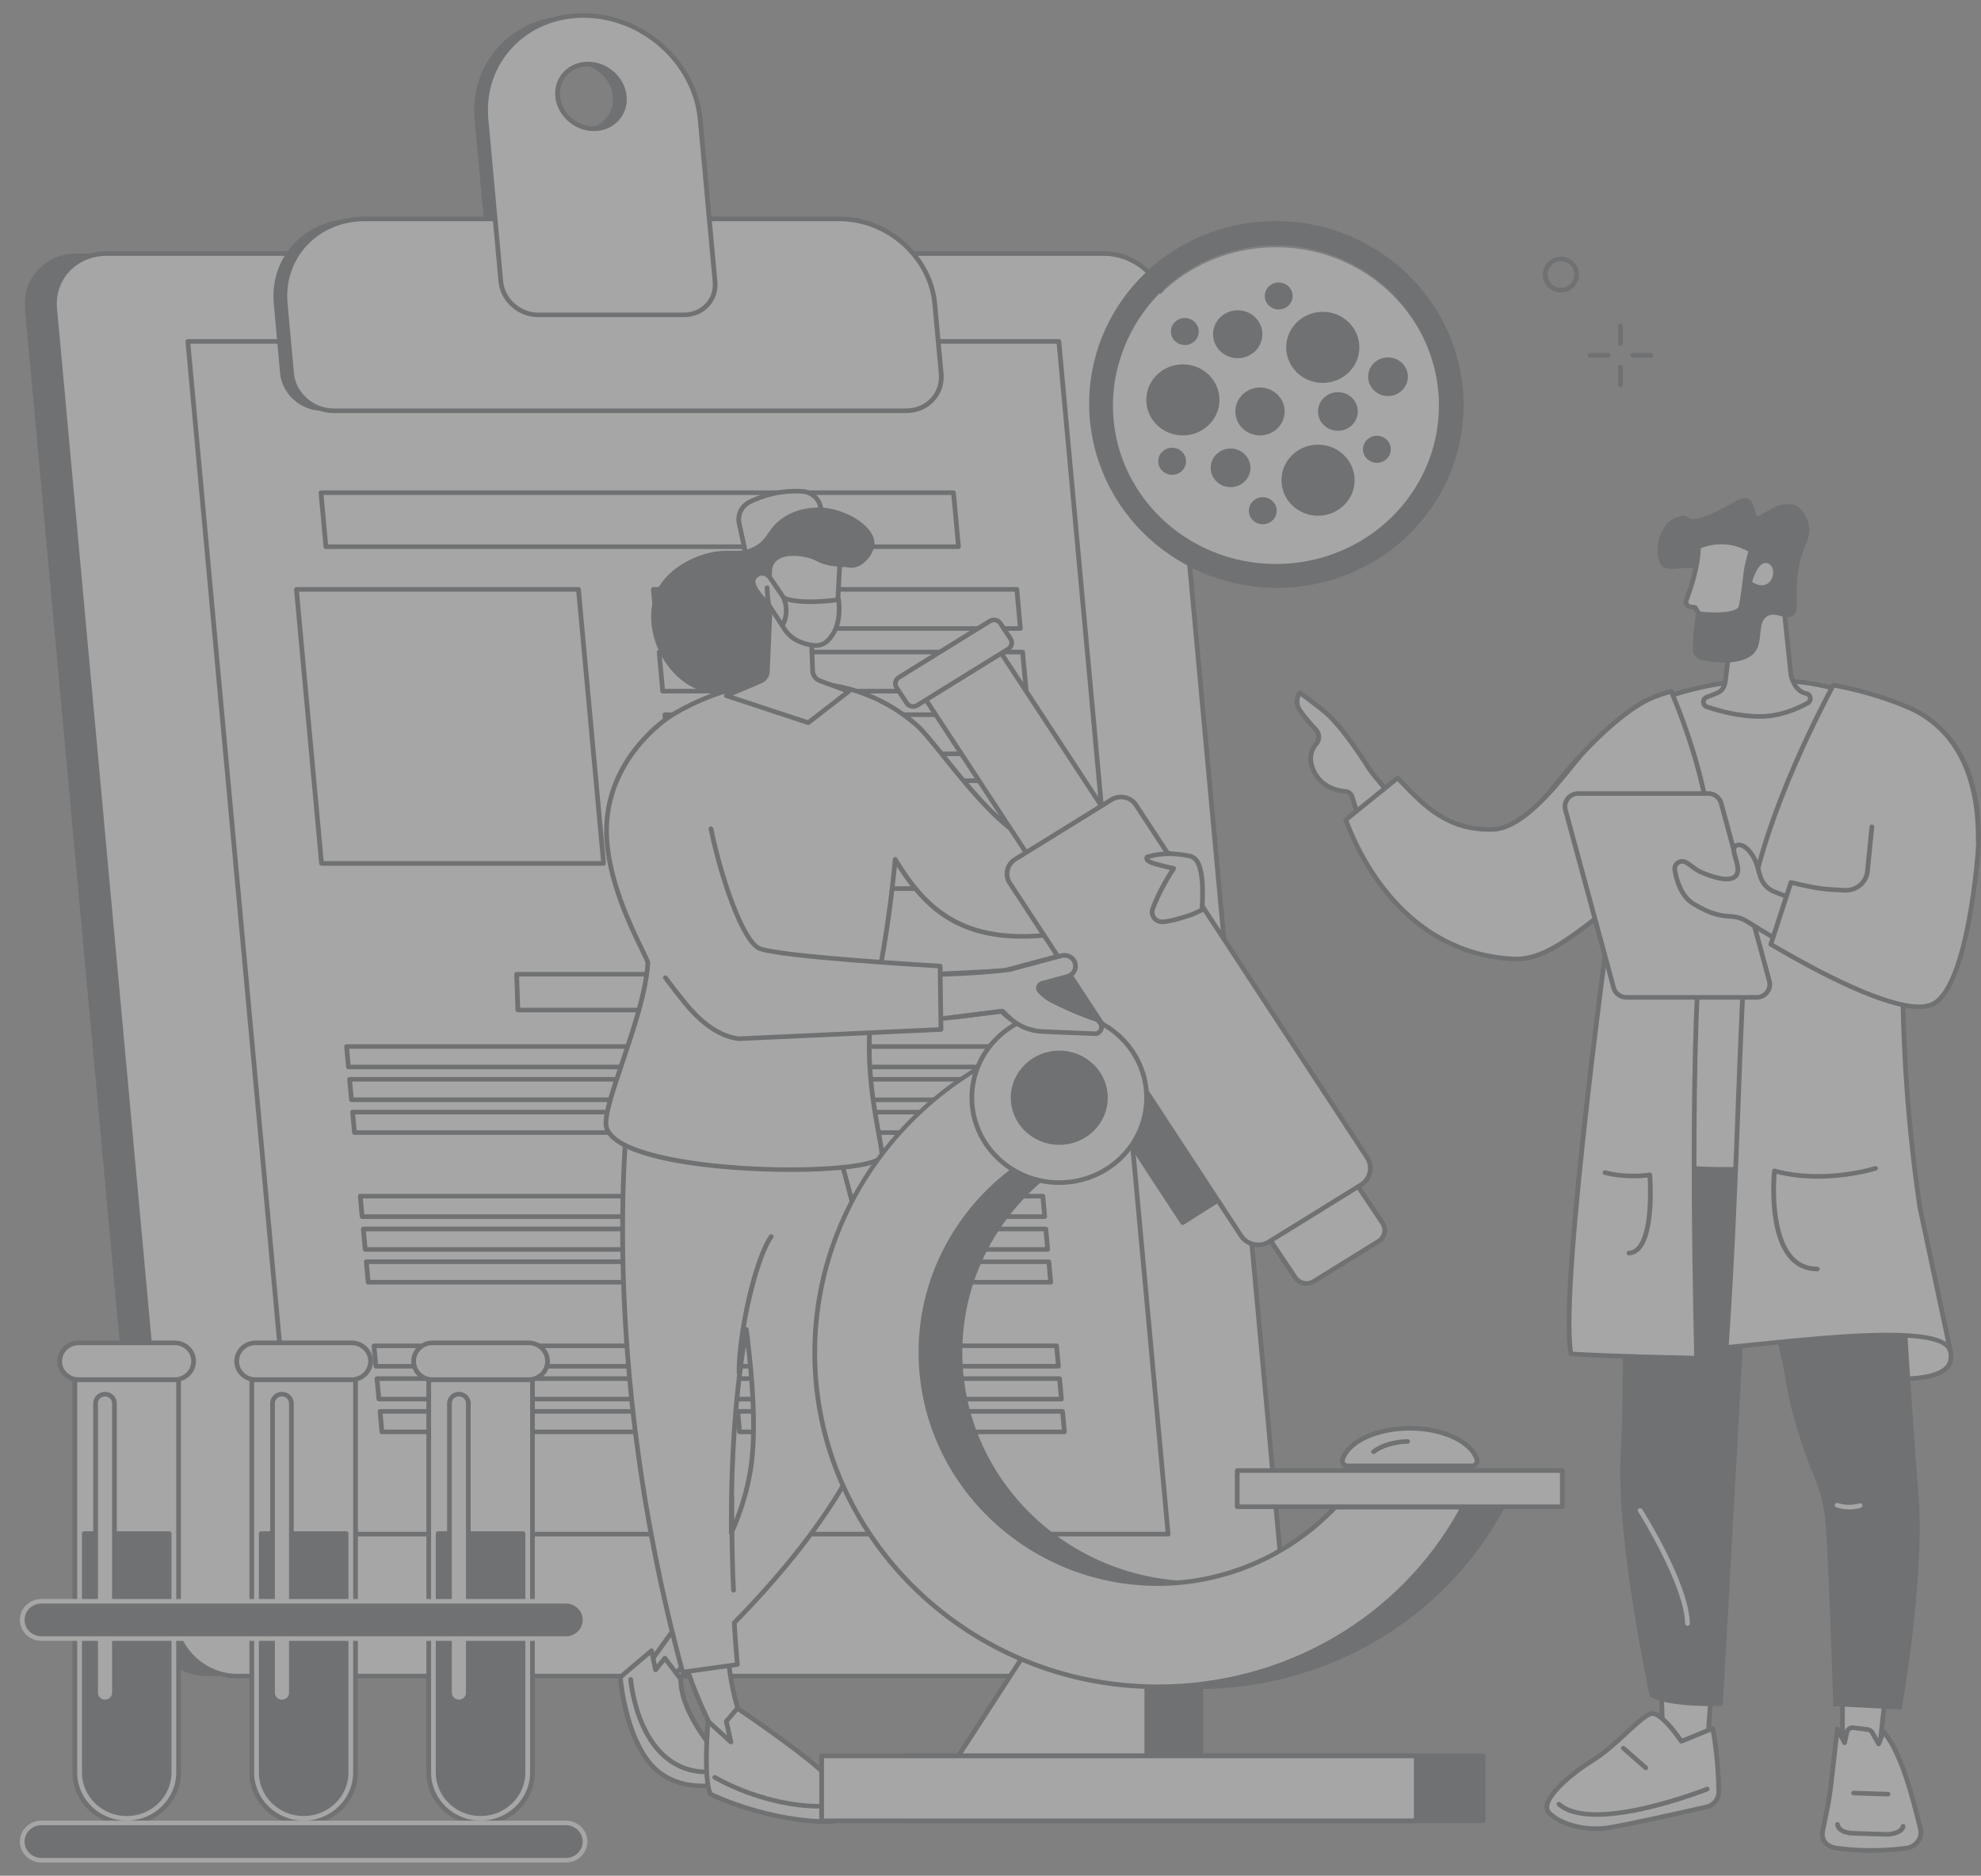 <svg width="75" height="71" viewBox="0 0 75 71" fill="none" xmlns="http://www.w3.org/2000/svg">
<rect x="0" y="0" width="75" height="71" fill="#808080" stroke="none"/>
<g opacity="0.3">
<path d="M2.913 9.598H40.678C41.87 9.598 42.922 10.536 43.028 11.694L47.578 61.348C47.684 62.505 46.804 63.443 45.613 63.443H7.848C6.656 63.443 5.605 62.505 5.499 61.348L0.948 11.694C0.842 10.536 1.722 9.598 2.913 9.598Z" fill="#484C52"/>
<path d="M4.036 9.598H41.801C42.993 9.598 44.045 10.536 44.151 11.694L48.701 61.348C48.807 62.505 47.927 63.443 46.736 63.443H8.971C7.779 63.443 6.728 62.505 6.622 61.348L2.071 11.694C1.965 10.536 2.845 9.598 4.036 9.598Z" fill="white"/>
<path d="M4.036 9.685C3.487 9.685 2.989 9.892 2.635 10.268C2.279 10.646 2.11 11.149 2.16 11.686L6.71 61.341C6.812 62.452 7.826 63.357 8.97 63.357H46.736C47.285 63.357 47.782 63.15 48.136 62.774C48.492 62.397 48.661 61.893 48.612 61.356L44.061 11.701C43.959 10.59 42.945 9.685 41.801 9.685H4.036ZM46.736 63.53H8.97C7.736 63.53 6.642 62.555 6.532 61.356L1.982 11.701C1.928 11.116 2.113 10.565 2.504 10.151C2.892 9.739 3.436 9.512 4.036 9.512H41.801C43.035 9.512 44.129 10.487 44.239 11.686L48.789 61.341C48.843 61.926 48.658 62.477 48.268 62.892C47.88 63.303 47.335 63.53 46.736 63.53Z" fill="#484C52"/>
<path d="M11.249 58.07H44.226L40.089 12.924H7.111L11.249 58.07Z" fill="white"/>
<path d="M11.33 57.983H44.128L40.006 13.01H7.208L11.33 57.983ZM44.225 58.156H11.248C11.202 58.156 11.163 58.122 11.159 58.078L7.022 12.931C7.02 12.907 7.028 12.883 7.045 12.865C7.062 12.847 7.086 12.836 7.111 12.836H40.088C40.134 12.836 40.173 12.871 40.177 12.916L44.314 58.062C44.316 58.086 44.308 58.11 44.291 58.128C44.274 58.146 44.25 58.156 44.225 58.156Z" fill="#484C52"/>
<path d="M12.421 20.608H36.19L36.018 18.737H12.249L12.421 20.608ZM36.287 20.781H12.339C12.293 20.781 12.254 20.747 12.25 20.702L12.063 18.658C12.061 18.633 12.069 18.609 12.086 18.591C12.103 18.574 12.127 18.563 12.152 18.563H36.1C36.146 18.563 36.185 18.598 36.188 18.642L36.376 20.687C36.378 20.711 36.37 20.735 36.353 20.753C36.336 20.771 36.312 20.781 36.287 20.781Z" fill="#484C52"/>
<path d="M12.254 32.595H22.754L21.819 22.397H11.32L12.254 32.595ZM22.851 32.769H12.172C12.126 32.769 12.088 32.734 12.084 32.69L11.133 22.318C11.131 22.294 11.139 22.27 11.156 22.252C11.173 22.234 11.197 22.223 11.222 22.223H21.901C21.947 22.223 21.985 22.258 21.99 22.303L22.94 32.675C22.942 32.699 22.934 32.723 22.917 32.741C22.9 32.759 22.876 32.769 22.851 32.769Z" fill="#484C52"/>
<path d="M24.953 23.704H38.534L38.415 22.397H24.833L24.953 23.704ZM38.632 23.877H24.871C24.825 23.877 24.787 23.843 24.782 23.798L24.647 22.318C24.645 22.294 24.653 22.27 24.67 22.252C24.687 22.234 24.711 22.223 24.736 22.223H38.496C38.542 22.223 38.581 22.258 38.585 22.302L38.721 23.782C38.723 23.807 38.715 23.831 38.698 23.849C38.681 23.867 38.657 23.877 38.632 23.877Z" fill="#484C52"/>
<path d="M25.172 26.074H38.753L38.633 24.768H25.052L25.172 26.074ZM38.85 26.248H25.09C25.044 26.248 25.005 26.214 25.001 26.169L24.866 24.689C24.863 24.664 24.872 24.64 24.889 24.622C24.905 24.604 24.93 24.594 24.954 24.594H38.715C38.761 24.594 38.8 24.628 38.804 24.673L38.94 26.154C38.942 26.178 38.933 26.202 38.916 26.22C38.9 26.238 38.876 26.248 38.85 26.248Z" fill="#484C52"/>
<path d="M25.389 28.447H38.97L38.85 27.14H25.269L25.389 28.447ZM39.067 28.62H25.307C25.261 28.62 25.222 28.586 25.218 28.541L25.082 27.061C25.08 27.037 25.089 27.012 25.105 26.995C25.122 26.977 25.146 26.966 25.171 26.966H38.932C38.978 26.966 39.017 27.001 39.02 27.045L39.156 28.526C39.158 28.55 39.15 28.574 39.133 28.592C39.117 28.61 39.093 28.62 39.067 28.62Z" fill="#484C52"/>
<path d="M25.555 30.945H39.136L39.016 29.638H25.435L25.555 30.945ZM39.233 31.118H25.473C25.427 31.118 25.388 31.084 25.384 31.039L25.248 29.559C25.246 29.535 25.255 29.511 25.271 29.492C25.288 29.474 25.312 29.465 25.337 29.465H39.098C39.144 29.465 39.183 29.499 39.187 29.543L39.322 31.024C39.324 31.048 39.316 31.072 39.299 31.09C39.283 31.108 39.259 31.118 39.233 31.118Z" fill="#484C52"/>
<path d="M25.662 33.548H39.243L39.123 32.241H25.542L25.662 33.548ZM39.341 33.722H25.58C25.534 33.722 25.495 33.687 25.491 33.642L25.356 32.163C25.354 32.138 25.362 32.114 25.379 32.096C25.396 32.078 25.42 32.068 25.445 32.068H39.205C39.252 32.068 39.29 32.102 39.294 32.147L39.43 33.627C39.432 33.652 39.424 33.675 39.407 33.693C39.39 33.711 39.366 33.722 39.341 33.722Z" fill="#484C52"/>
<path d="M26.818 40.3H38.935L38.88 39.699H26.763L26.818 40.3ZM39.032 40.474H26.736C26.69 40.474 26.652 40.439 26.648 40.395L26.576 39.62C26.574 39.595 26.583 39.571 26.599 39.553C26.616 39.535 26.64 39.525 26.665 39.525H38.962C39.008 39.525 39.046 39.559 39.051 39.604L39.121 40.379C39.124 40.404 39.115 40.427 39.099 40.445C39.082 40.463 39.058 40.474 39.032 40.474Z" fill="#484C52"/>
<path d="M26.931 41.542H39.048L38.993 40.94H26.876L26.931 41.542ZM39.146 41.715H26.85C26.804 41.715 26.765 41.68 26.761 41.636L26.69 40.861C26.688 40.837 26.696 40.812 26.713 40.794C26.73 40.776 26.754 40.767 26.779 40.767H39.075C39.121 40.767 39.16 40.801 39.164 40.845L39.235 41.62C39.237 41.645 39.228 41.669 39.212 41.687C39.195 41.705 39.171 41.715 39.146 41.715Z" fill="#484C52"/>
<path d="M27.045 42.784H39.161L39.106 42.182H26.989L27.045 42.784ZM39.259 42.957H26.963C26.917 42.957 26.878 42.923 26.874 42.878L26.803 42.103C26.801 42.079 26.809 42.055 26.826 42.037C26.843 42.019 26.867 42.009 26.892 42.009H39.188C39.234 42.009 39.273 42.043 39.277 42.088L39.348 42.862C39.35 42.887 39.342 42.911 39.325 42.929C39.308 42.947 39.284 42.957 39.259 42.957Z" fill="#484C52"/>
<path d="M27.338 45.964H39.455L39.4 45.363H27.282L27.338 45.964ZM39.552 46.138H27.256C27.21 46.138 27.171 46.104 27.167 46.059L27.096 45.283C27.094 45.259 27.102 45.235 27.119 45.217C27.136 45.199 27.16 45.189 27.185 45.189H39.481C39.527 45.189 39.566 45.224 39.57 45.268L39.641 46.043C39.643 46.068 39.635 46.092 39.618 46.11C39.601 46.127 39.577 46.138 39.552 46.138Z" fill="#484C52"/>
<path d="M27.451 47.207H39.568L39.512 46.605H27.396L27.451 47.207ZM39.665 47.38H27.369C27.323 47.38 27.285 47.346 27.28 47.301L27.209 46.526C27.207 46.502 27.215 46.477 27.232 46.46C27.249 46.442 27.273 46.432 27.298 46.432H39.594C39.64 46.432 39.679 46.466 39.683 46.51L39.754 47.286C39.757 47.31 39.748 47.334 39.731 47.352C39.715 47.37 39.691 47.38 39.665 47.38Z" fill="#484C52"/>
<path d="M27.564 48.448H39.681L39.626 47.846H27.509L27.564 48.448ZM39.779 48.621H27.483C27.436 48.621 27.398 48.587 27.394 48.542L27.323 47.767C27.32 47.743 27.329 47.719 27.346 47.701C27.363 47.683 27.387 47.673 27.412 47.673H39.708C39.754 47.673 39.792 47.707 39.797 47.752L39.868 48.527C39.87 48.551 39.861 48.575 39.844 48.593C39.827 48.611 39.804 48.621 39.779 48.621Z" fill="#484C52"/>
<path d="M27.857 51.629H39.974L39.919 51.027H27.802L27.857 51.629ZM40.072 51.803H27.776C27.729 51.803 27.691 51.768 27.686 51.724L27.616 50.949C27.613 50.924 27.622 50.9 27.639 50.882C27.656 50.864 27.68 50.854 27.704 50.854H40.001C40.047 50.854 40.086 50.889 40.09 50.933L40.16 51.708C40.163 51.732 40.154 51.757 40.138 51.774C40.121 51.792 40.097 51.803 40.072 51.803Z" fill="#484C52"/>
<path d="M27.971 52.871H40.087L40.032 52.27H27.915L27.971 52.871ZM40.185 53.045H27.889C27.843 53.045 27.804 53.011 27.8 52.966L27.729 52.191C27.727 52.166 27.735 52.143 27.752 52.125C27.769 52.107 27.793 52.096 27.818 52.096H40.114C40.16 52.096 40.199 52.131 40.203 52.175L40.274 52.95C40.276 52.974 40.268 52.999 40.251 53.017C40.234 53.035 40.21 53.045 40.185 53.045Z" fill="#484C52"/>
<path d="M28.084 54.112H40.201L40.146 53.511H28.029L28.084 54.112ZM40.298 54.286H28.002C27.956 54.286 27.917 54.252 27.913 54.207L27.842 53.432C27.84 53.407 27.848 53.384 27.865 53.366C27.882 53.348 27.906 53.337 27.931 53.337H40.227C40.273 53.337 40.312 53.372 40.316 53.417L40.387 54.192C40.389 54.216 40.381 54.24 40.364 54.258C40.347 54.276 40.323 54.286 40.298 54.286Z" fill="#484C52"/>
<path d="M13.273 40.3H25.39L25.335 39.698H13.218L13.273 40.3ZM25.488 40.474H13.192C13.145 40.474 13.107 40.439 13.103 40.395L13.032 39.62C13.029 39.595 13.038 39.571 13.055 39.553C13.072 39.535 13.095 39.525 13.12 39.525H25.417C25.463 39.525 25.502 39.559 25.506 39.604L25.577 40.379C25.579 40.403 25.57 40.427 25.554 40.445C25.537 40.463 25.513 40.474 25.488 40.474Z" fill="#484C52"/>
<path d="M13.388 41.541H25.505L25.45 40.94H13.333L13.388 41.541ZM25.603 41.715H13.307C13.261 41.715 13.222 41.68 13.218 41.636L13.147 40.861C13.145 40.837 13.153 40.812 13.17 40.794C13.187 40.776 13.211 40.766 13.236 40.766H25.532C25.578 40.766 25.617 40.801 25.621 40.845L25.692 41.62C25.694 41.645 25.686 41.669 25.669 41.687C25.652 41.705 25.628 41.715 25.603 41.715Z" fill="#484C52"/>
<path d="M13.502 42.783H25.619L25.564 42.182H13.447L13.502 42.783ZM25.716 42.957H13.42C13.374 42.957 13.335 42.923 13.331 42.878L13.26 42.103C13.258 42.079 13.266 42.055 13.283 42.037C13.3 42.019 13.324 42.008 13.349 42.008H25.645C25.691 42.008 25.73 42.043 25.734 42.088L25.805 42.862C25.807 42.887 25.799 42.911 25.782 42.929C25.765 42.947 25.741 42.957 25.716 42.957Z" fill="#484C52"/>
<path d="M13.793 45.964H25.91L25.855 45.363H13.738L13.793 45.964ZM26.007 46.138H13.711C13.665 46.138 13.626 46.103 13.622 46.059L13.551 45.283C13.549 45.259 13.557 45.235 13.574 45.217C13.591 45.199 13.615 45.189 13.64 45.189H25.936C25.982 45.189 26.021 45.224 26.025 45.268L26.096 46.043C26.098 46.067 26.09 46.091 26.073 46.109C26.056 46.127 26.032 46.138 26.007 46.138Z" fill="#484C52"/>
<path d="M13.908 47.207H26.025L25.97 46.605H13.853L13.908 47.207ZM26.122 47.38H13.826C13.78 47.38 13.742 47.346 13.737 47.301L13.666 46.526C13.664 46.502 13.672 46.477 13.689 46.46C13.706 46.442 13.73 46.431 13.755 46.431H26.051C26.098 46.431 26.136 46.466 26.14 46.51L26.211 47.285C26.213 47.31 26.205 47.334 26.188 47.352C26.171 47.37 26.148 47.38 26.122 47.38Z" fill="#484C52"/>
<path d="M14.021 48.448H26.138L26.083 47.846H13.966L14.021 48.448ZM26.236 48.621H13.94C13.893 48.621 13.855 48.587 13.851 48.542L13.78 47.767C13.777 47.743 13.786 47.719 13.803 47.701C13.82 47.683 13.844 47.672 13.869 47.672H26.165C26.211 47.672 26.25 47.707 26.254 47.752L26.325 48.527C26.327 48.551 26.318 48.575 26.302 48.593C26.285 48.611 26.261 48.621 26.236 48.621Z" fill="#484C52"/>
<path d="M14.312 51.63H26.429L26.374 51.028H14.257L14.312 51.63ZM26.527 51.803H14.23C14.184 51.803 14.146 51.768 14.142 51.724L14.071 50.949C14.069 50.925 14.077 50.9 14.094 50.882C14.111 50.864 14.135 50.855 14.16 50.855H26.456C26.502 50.855 26.541 50.889 26.545 50.933L26.616 51.708C26.618 51.733 26.61 51.757 26.593 51.774C26.576 51.792 26.552 51.803 26.527 51.803Z" fill="#484C52"/>
<path d="M14.426 52.871H26.543L26.487 52.269H14.37L14.426 52.871ZM26.64 53.044H14.344C14.298 53.044 14.259 53.01 14.255 52.965L14.184 52.19C14.182 52.166 14.19 52.142 14.207 52.124C14.224 52.106 14.248 52.096 14.273 52.096H26.569C26.615 52.096 26.654 52.13 26.658 52.175L26.729 52.95C26.731 52.974 26.723 52.998 26.706 53.016C26.689 53.034 26.665 53.044 26.64 53.044Z" fill="#484C52"/>
<path d="M14.541 54.113H26.658L26.603 53.511H14.486L14.541 54.113ZM26.755 54.286H14.459C14.413 54.286 14.374 54.252 14.37 54.207L14.299 53.432C14.297 53.408 14.305 53.384 14.322 53.366C14.339 53.348 14.363 53.338 14.388 53.338H26.684C26.73 53.338 26.769 53.372 26.773 53.417L26.844 54.192C26.846 54.216 26.838 54.24 26.821 54.258C26.804 54.276 26.78 54.286 26.755 54.286Z" fill="#484C52"/>
<path d="M19.692 38.145H31.81L31.77 36.962H19.652L19.692 38.145ZM31.902 38.318H19.606C19.558 38.318 19.518 38.281 19.517 38.235L19.471 36.878C19.47 36.855 19.479 36.832 19.496 36.815C19.513 36.798 19.536 36.789 19.56 36.789H31.856C31.904 36.789 31.944 36.826 31.945 36.873L31.991 38.229C31.992 38.253 31.983 38.275 31.966 38.292C31.949 38.309 31.926 38.318 31.902 38.318Z" fill="#484C52"/>
<path d="M12.189 15.548H33.875C34.678 15.548 35.27 14.916 35.199 14.136L34.957 11.501C34.795 9.725 33.181 8.286 31.353 8.286H13.38C11.552 8.286 10.202 9.725 10.365 11.501L10.606 14.136C10.678 14.916 11.386 15.548 12.189 15.548Z" fill="#484C52"/>
<path d="M20.682 3.649C20.62 2.973 21.134 2.424 21.831 2.424C22.527 2.424 23.142 2.973 23.204 3.649C23.266 4.326 22.752 4.874 22.055 4.874C21.359 4.874 20.744 4.326 20.682 3.649ZM17.969 4.524L18.532 10.664C18.596 11.356 19.225 11.917 19.938 11.917H25.463C26.176 11.917 26.703 11.356 26.639 10.664L26.077 4.524C25.878 2.35 23.901 0.587 21.662 0.587C19.424 0.587 17.77 2.35 17.969 4.524Z" fill="#484C52"/>
<path d="M12.62 15.548H34.307C35.109 15.548 35.702 14.916 35.63 14.136L35.389 11.501C35.226 9.725 33.612 8.286 31.785 8.286H13.812C11.984 8.286 10.634 9.725 10.796 11.501L11.038 14.136C11.11 14.916 11.818 15.548 12.62 15.548Z" fill="white"/>
<path d="M13.813 8.373C12.957 8.373 12.181 8.696 11.629 9.282C11.074 9.871 10.81 10.657 10.887 11.493L11.129 14.129C11.196 14.864 11.866 15.461 12.622 15.461H34.308C34.67 15.461 34.997 15.325 35.23 15.078C35.464 14.83 35.575 14.498 35.543 14.145L35.301 11.509C35.143 9.78 33.566 8.373 31.786 8.373H13.813ZM34.308 15.635H12.622C11.776 15.635 11.026 14.966 10.951 14.145L10.709 11.509C10.628 10.623 10.908 9.791 11.498 9.165C12.084 8.543 12.906 8.199 13.813 8.199H31.786C33.656 8.199 35.313 9.677 35.479 11.493L35.721 14.129C35.758 14.532 35.63 14.91 35.362 15.195C35.095 15.479 34.72 15.635 34.308 15.635Z" fill="#484C52"/>
<path d="M21.113 3.649C21.051 2.973 21.566 2.424 22.262 2.424C22.959 2.424 23.574 2.973 23.636 3.649C23.698 4.326 23.183 4.874 22.487 4.874C21.79 4.874 21.175 4.326 21.113 3.649ZM18.401 4.524L18.964 10.664C19.027 11.356 19.657 11.917 20.369 11.917H25.895C26.608 11.917 27.134 11.356 27.071 10.664L26.508 4.524C26.309 2.35 24.333 0.587 22.094 0.587C19.855 0.587 18.202 2.35 18.401 4.524Z" fill="white"/>
<path d="M22.262 2.511C21.951 2.511 21.67 2.628 21.47 2.84C21.269 3.053 21.174 3.338 21.202 3.641C21.26 4.273 21.836 4.787 22.486 4.787C22.797 4.787 23.078 4.67 23.278 4.458C23.479 4.245 23.574 3.96 23.546 3.657C23.488 3.025 22.912 2.511 22.262 2.511ZM22.486 4.961C21.746 4.961 21.09 4.376 21.024 3.657C20.992 3.304 21.104 2.972 21.339 2.723C21.573 2.474 21.901 2.337 22.262 2.337C23.002 2.337 23.658 2.923 23.724 3.641C23.756 3.994 23.645 4.326 23.409 4.575C23.175 4.824 22.848 4.961 22.486 4.961ZM22.093 0.673C21.039 0.673 20.084 1.071 19.404 1.793C18.72 2.519 18.395 3.486 18.489 4.516L19.052 10.656C19.111 11.303 19.702 11.831 20.369 11.831H25.895C26.213 11.831 26.501 11.711 26.706 11.493C26.912 11.274 27.01 10.983 26.982 10.671L26.419 4.532C26.224 2.404 24.284 0.673 22.093 0.673ZM25.895 12.004H20.369C19.612 12.004 18.942 11.406 18.874 10.671L18.312 4.532C18.213 3.453 18.554 2.438 19.272 1.676C19.986 0.918 20.988 0.5 22.093 0.5C24.374 0.5 26.394 2.302 26.597 4.516L27.16 10.656C27.193 11.016 27.078 11.355 26.838 11.61C26.599 11.864 26.264 12.004 25.895 12.004Z" fill="#484C52"/>
<path d="M61.351 13.089C61.301 13.089 61.262 13.05 61.262 13.002V12.33C61.262 12.282 61.301 12.243 61.351 12.243C61.4 12.243 61.44 12.282 61.44 12.33V13.002C61.44 13.05 61.4 13.089 61.351 13.089Z" fill="#484C52"/>
<path d="M61.351 14.655C61.301 14.655 61.262 14.617 61.262 14.568V13.896C61.262 13.848 61.301 13.809 61.351 13.809C61.4 13.809 61.44 13.848 61.44 13.896V14.568C61.44 14.617 61.4 14.655 61.351 14.655Z" fill="#484C52"/>
<path d="M60.891 13.536H60.199C60.15 13.536 60.109 13.497 60.109 13.449C60.109 13.402 60.15 13.363 60.199 13.363H60.891C60.941 13.363 60.98 13.402 60.98 13.449C60.98 13.497 60.941 13.536 60.891 13.536Z" fill="#484C52"/>
<path d="M62.504 13.536H61.812C61.763 13.536 61.723 13.497 61.723 13.449C61.723 13.402 61.763 13.363 61.812 13.363H62.504C62.554 13.363 62.594 13.402 62.594 13.449C62.594 13.497 62.554 13.536 62.504 13.536Z" fill="#484C52"/>
<path d="M59.096 9.889C59.028 9.889 58.958 9.903 58.893 9.931C58.637 10.043 58.521 10.341 58.634 10.595C58.689 10.72 58.789 10.815 58.917 10.863C59.042 10.91 59.178 10.906 59.3 10.853C59.556 10.742 59.673 10.443 59.56 10.189C59.505 10.065 59.404 9.97 59.276 9.921C59.218 9.9 59.157 9.889 59.096 9.889ZM59.097 11.069C59.014 11.069 58.931 11.054 58.852 11.024C58.68 10.959 58.544 10.831 58.47 10.664C58.318 10.323 58.475 9.923 58.82 9.773C58.987 9.701 59.171 9.696 59.341 9.76C59.514 9.825 59.649 9.953 59.724 10.12C59.875 10.461 59.718 10.861 59.373 11.011C59.285 11.05 59.191 11.069 59.097 11.069Z" fill="#484C52"/>
<path d="M26.572 60.196C26.521 60.274 24.555 63.005 24.555 63.005C24.555 63.005 24.604 63.7 25.114 63.836L27.452 61.378L26.572 60.196Z" fill="white"/>
<path d="M24.646 63.027C24.662 63.148 24.743 63.605 25.087 63.735L27.336 61.371L26.574 60.346C26.234 60.822 24.838 62.761 24.646 63.027ZM25.113 63.922C25.105 63.922 25.098 63.921 25.09 63.919C24.526 63.769 24.467 63.041 24.465 63.01C24.464 62.99 24.469 62.971 24.481 62.954C25.161 62.01 26.457 60.209 26.497 60.148C26.513 60.124 26.54 60.109 26.569 60.109C26.602 60.107 26.627 60.121 26.644 60.145L27.524 61.327C27.549 61.36 27.546 61.406 27.517 61.436L25.179 63.894C25.162 63.912 25.138 63.922 25.113 63.922Z" fill="#484C52"/>
<path d="M23.482 63.485C23.482 63.485 23.65 65.641 24.63 66.775C25.61 67.91 27.184 67.547 27.184 67.547C27.184 67.547 27.303 66.588 27.099 66.338C26.895 66.088 25.767 64.755 25.77 63.556L25.171 62.763L24.817 63.208L24.665 62.481L23.482 63.485Z" fill="white"/>
<path d="M23.577 63.521C23.607 63.828 23.825 65.706 24.7 66.719C25.527 67.677 26.811 67.524 27.104 67.475C27.143 67.111 27.155 66.544 27.03 66.392L27.009 66.365C25.929 65.051 25.689 64.131 25.682 63.584L25.17 62.907L24.889 63.261C24.867 63.288 24.832 63.3 24.798 63.292C24.764 63.285 24.738 63.258 24.731 63.225L24.61 62.645L23.577 63.521ZM26.605 67.686C26.037 67.686 25.183 67.548 24.563 66.831C23.576 65.688 23.402 63.58 23.395 63.491C23.393 63.464 23.404 63.437 23.425 63.419L24.608 62.416C24.632 62.396 24.665 62.389 24.695 62.399C24.726 62.409 24.748 62.434 24.754 62.464L24.867 63.005L25.101 62.71C25.118 62.688 25.143 62.676 25.173 62.676C25.201 62.676 25.227 62.69 25.244 62.712L25.843 63.504C25.854 63.519 25.86 63.537 25.86 63.556C25.859 64.072 26.081 64.959 27.148 66.257L27.17 66.284C27.391 66.554 27.286 67.456 27.274 67.558C27.269 67.594 27.242 67.623 27.206 67.631C27.199 67.633 26.957 67.686 26.605 67.686Z" fill="#484C52"/>
<path d="M23.879 63.567C23.879 63.567 24.133 67.149 26.87 67.072L23.879 63.567Z" fill="white"/>
<path d="M26.783 67.16C24.075 67.16 23.792 63.61 23.789 63.573C23.786 63.526 23.823 63.484 23.872 63.481C23.921 63.478 23.964 63.514 23.968 63.562C23.97 63.596 24.248 67.06 26.867 66.985C26.916 66.984 26.957 67.022 26.959 67.07C26.96 67.117 26.922 67.157 26.872 67.159C26.843 67.159 26.812 67.16 26.783 67.16Z" fill="#484C52"/>
<path d="M27.564 62.539C27.552 62.656 27.677 64.293 28.199 65.32C28.199 65.32 27.958 66.074 27.219 65.939C27.219 65.939 26.084 63.84 25.846 62.481L27.564 62.539Z" fill="white"/>
<path d="M27.277 65.86C27.827 65.936 28.051 65.456 28.102 65.326C27.644 64.401 27.491 63.01 27.474 62.623L25.953 62.571C26.203 63.8 27.128 65.578 27.277 65.86ZM27.392 66.042C27.332 66.042 27.269 66.036 27.202 66.024C27.175 66.019 27.152 66.003 27.139 65.979C27.093 65.893 25.995 63.852 25.757 62.496C25.753 62.47 25.76 62.444 25.778 62.424C25.796 62.404 25.822 62.394 25.848 62.394L27.566 62.453C27.59 62.453 27.613 62.464 27.63 62.482C27.646 62.5 27.654 62.524 27.652 62.547C27.644 62.631 27.755 64.253 28.278 65.282C28.289 65.302 28.291 65.325 28.284 65.346C28.281 65.353 28.053 66.042 27.392 66.042Z" fill="#484C52"/>
<path d="M26.806 65.153C26.806 65.153 26.618 67.3 26.896 67.908C26.896 67.908 28.999 68.959 31.441 68.956C31.614 68.956 31.756 68.82 31.755 68.651C31.751 68.245 31.641 67.504 30.973 66.917C30.002 66.064 27.918 64.662 27.918 64.662L27.497 65.156L27.674 65.938L26.806 65.153Z" fill="white"/>
<path d="M26.965 67.845C27.225 67.969 29.197 68.869 31.431 68.869C31.495 68.869 31.556 68.849 31.601 68.804C31.643 68.763 31.666 68.709 31.665 68.652C31.662 68.272 31.56 67.55 30.913 66.981C30.055 66.227 28.299 65.027 27.934 64.779L27.593 65.179L27.76 65.92C27.769 65.957 27.751 65.995 27.717 66.014C27.683 66.033 27.641 66.028 27.612 66.002L26.881 65.34C26.845 65.856 26.761 67.336 26.965 67.845ZM31.431 69.043C29 69.043 26.876 67.996 26.855 67.985C26.837 67.976 26.822 67.962 26.814 67.943C26.53 67.322 26.709 65.235 26.717 65.146C26.72 65.113 26.742 65.085 26.774 65.073C26.806 65.061 26.842 65.067 26.867 65.09L27.525 65.686L27.41 65.175C27.404 65.149 27.411 65.122 27.428 65.101L27.849 64.607C27.878 64.572 27.93 64.565 27.968 64.591C27.989 64.605 30.069 66.005 31.033 66.853C31.73 67.466 31.84 68.242 31.844 68.65C31.845 68.754 31.804 68.852 31.728 68.926C31.652 69.001 31.55 69.043 31.441 69.043C31.437 69.043 31.434 69.043 31.431 69.043Z" fill="#484C52"/>
<path d="M27.061 67.273C27.061 67.273 29.061 68.5 31.454 68.36L27.061 67.273Z" fill="white"/>
<path d="M31.074 68.458C28.851 68.458 27.032 67.359 27.012 67.347C26.971 67.322 26.958 67.268 26.985 67.228C27.011 67.187 27.066 67.175 27.108 67.2C27.128 67.213 29.114 68.411 31.448 68.274C31.497 68.271 31.54 68.307 31.543 68.355C31.546 68.403 31.508 68.444 31.459 68.447C31.33 68.455 31.201 68.458 31.074 68.458Z" fill="#484C52"/>
<path d="M28.439 55.473C28.311 56.405 28.027 57.267 27.688 58.023C27.675 55.706 27.792 52.898 28.256 50.318C28.485 52.086 28.633 54.054 28.439 55.473ZM33.3 52.101C33.288 47.746 30.974 41.134 30.974 41.134L30.03 41.281L30.076 40.876L23.875 41.134C23.875 41.134 22.41 50.677 25.846 63.293L27.919 63.004C27.919 63.004 27.858 62.409 27.799 61.422C29.518 59.684 33.308 55.468 33.3 52.101Z" fill="white"/>
<path d="M28.241 50.938C27.936 52.875 27.78 55.107 27.776 57.587C28.061 56.874 28.254 56.161 28.349 55.462C28.499 54.376 28.462 52.855 28.241 50.938ZM27.688 58.11C27.682 58.11 27.676 58.11 27.67 58.108C27.628 58.1 27.599 58.065 27.598 58.024C27.582 55.093 27.773 52.495 28.167 50.304C28.175 50.261 28.212 50.23 28.257 50.232C28.301 50.233 28.338 50.265 28.344 50.307C28.632 52.529 28.693 54.271 28.527 55.485C28.41 56.331 28.156 57.197 27.77 58.058C27.755 58.09 27.723 58.11 27.688 58.11ZM23.953 41.219C23.831 42.114 22.699 51.345 25.912 63.197L27.822 62.93C27.803 62.734 27.756 62.197 27.71 61.428C27.708 61.404 27.717 61.38 27.735 61.363C29.384 59.695 33.219 55.453 33.21 52.102C33.199 48.049 31.159 41.951 30.913 41.232L30.043 41.367C30.016 41.372 29.988 41.363 29.968 41.345C29.948 41.326 29.937 41.299 29.94 41.273L29.975 40.968L23.953 41.219ZM25.845 63.38C25.805 63.38 25.77 63.354 25.759 63.316C22.357 50.827 23.771 41.218 23.786 41.122C23.792 41.081 23.828 41.05 23.87 41.048L30.071 40.79C30.097 40.789 30.122 40.799 30.14 40.817C30.158 40.836 30.166 40.861 30.164 40.886L30.131 41.178L30.96 41.05C31.003 41.043 31.044 41.067 31.058 41.107C31.081 41.173 33.377 47.782 33.388 52.102C33.397 55.498 29.569 59.754 27.89 61.456C27.948 62.406 28.006 62.99 28.007 62.996C28.012 63.042 27.978 63.084 27.931 63.09L25.858 63.379C25.854 63.38 25.85 63.38 25.845 63.38Z" fill="#484C52"/>
<path d="M27.98 52.038C27.931 52.038 27.891 51.999 27.891 51.952C27.882 50.493 28.491 47.657 29.126 46.755C29.154 46.716 29.209 46.706 29.25 46.733C29.291 46.759 29.301 46.813 29.273 46.853C28.666 47.716 28.061 50.546 28.069 51.951C28.069 51.999 28.03 52.038 27.98 52.038C27.98 52.038 27.98 52.038 27.98 52.038Z" fill="#484C52"/>
<path d="M27.772 60.282C27.725 60.282 27.686 60.247 27.683 60.2C27.606 58.859 27.618 56.656 27.618 56.633C27.618 56.586 27.658 56.547 27.707 56.547C27.707 56.547 27.707 56.547 27.708 56.547C27.757 56.548 27.797 56.587 27.796 56.635C27.796 56.656 27.785 58.854 27.861 60.191C27.864 60.239 27.826 60.279 27.777 60.282C27.776 60.282 27.774 60.282 27.772 60.282Z" fill="#484C52"/>
<path d="M35.098 38.62C34.383 38.699 35.157 36.888 35.157 36.888L37.994 36.747L40.142 36.171C40.362 36.112 40.59 36.236 40.655 36.45C40.721 36.668 40.591 36.896 40.366 36.957L39.407 37.217C39.273 37.253 39.225 37.412 39.318 37.513C39.46 37.667 39.63 37.796 39.82 37.892C40.165 38.066 40.77 38.351 41.404 38.562C41.702 38.66 41.757 39.026 41.46 39.126L39.421 39.041C38.904 39.02 38.258 38.648 37.912 38.274C37.912 38.274 36.327 38.486 35.098 38.62Z" fill="white"/>
<path d="M37.912 38.187C37.937 38.187 37.961 38.197 37.978 38.215C38.298 38.562 38.926 38.933 39.424 38.954L41.445 39.038C41.551 38.996 41.567 38.918 41.567 38.874C41.567 38.791 41.507 38.687 41.375 38.643C40.754 38.438 40.164 38.163 39.778 37.968C39.579 37.868 39.401 37.734 39.25 37.569C39.187 37.5 39.164 37.405 39.191 37.315C39.218 37.226 39.29 37.158 39.382 37.133L40.341 36.873C40.427 36.85 40.498 36.796 40.541 36.72C40.584 36.645 40.594 36.557 40.569 36.474C40.519 36.307 40.337 36.208 40.164 36.255L38.017 36.83C38.011 36.831 38.004 36.833 37.998 36.833L35.218 36.971C35.014 37.465 34.771 38.27 34.939 38.487C34.958 38.511 34.994 38.544 35.087 38.534C36.301 38.401 37.884 38.19 37.9 38.188C37.904 38.187 37.908 38.187 37.912 38.187ZM41.46 39.212C41.458 39.212 41.457 39.212 41.456 39.212L39.416 39.127C38.868 39.104 38.226 38.724 37.877 38.365C37.607 38.401 36.206 38.585 35.107 38.706C34.938 38.725 34.845 38.654 34.796 38.591C34.505 38.215 35.015 36.992 35.074 36.854C35.087 36.823 35.117 36.803 35.152 36.8L37.979 36.66L40.117 36.087C40.382 36.016 40.662 36.167 40.74 36.425C40.779 36.553 40.764 36.688 40.697 36.804C40.63 36.921 40.521 37.004 40.389 37.04L39.43 37.3C39.397 37.309 39.372 37.332 39.363 37.364C39.353 37.397 39.361 37.429 39.383 37.454C39.52 37.603 39.68 37.724 39.86 37.815C40.172 37.971 40.791 38.266 41.433 38.479C41.62 38.541 41.745 38.7 41.746 38.874C41.746 39.026 41.648 39.154 41.489 39.207C41.479 39.21 41.47 39.212 41.46 39.212Z" fill="#484C52"/>
<path d="M28.11 25.986C26.501 26.345 25.364 27.116 25.364 27.116C25.364 27.116 22.904 28.64 22.962 31.547C23.008 33.803 24.543 36.265 24.529 36.458C24.378 38.611 22.732 41.916 22.961 42.682C23.518 44.545 33.245 44.596 33.385 43.742C33.448 43.361 32.52 40.348 33.098 37.738C33.681 35.108 33.891 32.525 33.891 32.525C35.099 34.554 36.591 35.82 40.064 35.344C43.53 34.869 45.509 34.442 45.509 34.442L45.236 32.562C45.236 32.562 42.609 31.68 39.754 31.977C38.054 32.154 35.556 28.182 34.697 27.44C33.831 26.692 32.78 26.169 31.64 25.961C30.638 25.778 29.395 25.7 28.11 25.986Z" fill="white"/>
<path d="M28.131 26.071C26.559 26.421 25.427 27.18 25.416 27.188C25.389 27.205 22.996 28.723 23.053 31.546C23.087 33.237 23.968 35.048 24.392 35.918C24.568 36.28 24.624 36.398 24.619 36.464C24.54 37.595 24.061 39.012 23.639 40.262C23.283 41.319 22.946 42.316 23.048 42.659C23.404 43.851 28.165 44.338 31.284 44.149C32.838 44.055 33.281 43.833 33.298 43.729C33.312 43.644 33.258 43.348 33.189 42.974C32.977 41.817 32.581 39.664 33.012 37.72C33.587 35.126 33.8 32.544 33.803 32.519C33.805 32.481 33.834 32.449 33.872 32.441C33.909 32.433 33.949 32.449 33.969 32.482C35.163 34.486 36.654 35.724 40.053 35.259C43.091 34.842 45.004 34.458 45.41 34.374L45.156 32.628C44.776 32.509 42.349 31.794 39.765 32.063C39.725 32.067 39.684 32.07 39.643 32.07C38.379 32.07 36.808 30.117 35.652 28.679C35.231 28.155 34.867 27.703 34.638 27.505C33.766 26.752 32.724 26.248 31.625 26.047C30.392 25.821 29.216 25.83 28.131 26.071ZM29.942 44.359C27.157 44.359 23.246 43.944 22.877 42.707C22.759 42.313 23.073 41.384 23.47 40.208C23.888 38.968 24.363 37.562 24.441 36.452C24.436 36.413 24.336 36.208 24.231 35.992C23.802 35.111 22.909 33.278 22.874 31.549C22.815 28.627 25.292 27.059 25.317 27.044C25.325 27.038 26.484 26.26 28.09 25.902C29.2 25.655 30.4 25.646 31.658 25.876C32.789 26.083 33.861 26.602 34.757 27.376C34.998 27.584 35.349 28.02 35.793 28.572C36.895 29.943 38.56 32.015 39.746 31.891C42.587 31.595 45.24 32.472 45.266 32.48C45.298 32.491 45.321 32.518 45.325 32.55L45.598 34.43C45.605 34.475 45.575 34.517 45.529 34.526C45.509 34.531 43.507 34.961 40.078 35.43C36.713 35.891 35.164 34.728 33.956 32.801C33.885 33.531 33.656 35.64 33.187 37.756C32.763 39.667 33.154 41.798 33.365 42.943C33.451 43.415 33.492 43.647 33.474 43.757C33.426 44.047 32.694 44.238 31.296 44.322C30.898 44.346 30.437 44.359 29.942 44.359Z" fill="#484C52"/>
<path d="M26.543 27.328C26.543 27.328 24.791 28.05 23.866 30.99C23.356 32.612 23.45 34.926 25.967 38.002C26.47 38.617 27.177 39.229 27.976 39.317L35.626 38.967L35.593 36.568C35.593 36.568 29.66 36.235 28.767 35.906C27.978 35.615 26.834 31.826 26.715 29.966L26.543 27.328Z" fill="white"/>
<path d="M27.975 39.404C27.972 39.404 27.968 39.404 27.965 39.404C27.087 39.306 26.356 38.617 25.896 38.056C25.625 37.725 25.364 37.389 25.118 37.057C25.09 37.018 25.099 36.964 25.139 36.936C25.179 36.908 25.235 36.917 25.263 36.956C25.507 37.286 25.767 37.619 26.036 37.948C26.473 38.482 27.164 39.137 27.978 39.231L35.535 38.885L35.504 36.649C34.753 36.606 29.582 36.299 28.735 35.987C28.019 35.723 27.175 33.086 26.83 31.388C26.821 31.34 26.852 31.295 26.901 31.286C26.949 31.277 26.996 31.307 27.005 31.354C27.4 33.302 28.234 35.617 28.799 35.825C29.668 36.145 35.538 36.478 35.597 36.481C35.644 36.483 35.681 36.52 35.681 36.566L35.715 38.966C35.715 39.013 35.678 39.052 35.63 39.054L27.979 39.404C27.978 39.404 27.977 39.404 27.975 39.404Z" fill="#484C52"/>
<path d="M28.311 21.323L27.985 19.807C27.914 19.479 28.08 19.148 28.388 18.997C28.827 18.782 29.524 18.542 30.378 18.599C30.709 18.621 30.986 18.852 31.061 19.167L31.38 20.489L28.311 21.323Z" fill="white"/>
<path d="M30.122 18.677C29.399 18.677 28.809 18.887 28.427 19.075C28.156 19.207 28.01 19.501 28.071 19.789L28.378 21.215L31.273 20.428L30.974 19.186C30.907 18.907 30.664 18.705 30.371 18.686C30.286 18.68 30.203 18.677 30.122 18.677ZM28.31 21.41C28.294 21.41 28.278 21.406 28.264 21.398C28.243 21.385 28.228 21.365 28.223 21.341L27.897 19.824C27.818 19.46 28.003 19.087 28.347 18.92C28.792 18.702 29.507 18.454 30.383 18.513C30.755 18.538 31.062 18.792 31.148 19.147L31.466 20.469C31.477 20.514 31.449 20.56 31.403 20.573L28.334 21.407C28.326 21.409 28.318 21.41 28.31 21.41Z" fill="#484C52"/>
<path d="M31.229 19.222C31.103 19.208 30.361 19.141 29.689 19.57C29.035 19.986 29.096 20.459 28.468 20.733C27.998 20.939 27.756 20.8 27.189 20.867C26.345 20.967 25.318 21.492 24.892 22.309C24.224 23.585 25.017 25.589 26.478 26.123C27.425 26.47 28.342 26.085 28.526 26.003C28.968 25.806 29.404 25.253 30.278 24.147C31.182 23.002 31.634 22.43 31.646 21.94C31.647 21.869 31.644 21.61 31.808 21.503C31.948 21.411 32.094 21.501 32.277 21.49C32.666 21.468 33.074 21.001 33.105 20.618C33.16 19.958 32.117 19.316 31.229 19.222Z" fill="#484C52"/>
<path d="M30.768 25.391L30.726 24.308C31.612 24.318 31.715 22.84 31.715 22.84L31.794 21.358C31.794 21.358 31.315 21.364 30.943 21.153C30.571 20.941 29.305 20.713 29.148 21.511L29.129 21.83C29.129 21.83 28.854 21.538 28.58 21.83C28.307 22.122 28.948 22.738 29.106 22.903C29.106 22.903 29.122 22.948 29.154 23.022L29.054 25.413C29.047 25.576 28.945 25.721 28.791 25.786L27.5 26.334L30.6 27.355L32.134 26.171L31.051 25.773C30.886 25.713 30.774 25.562 30.768 25.391Z" fill="white"/>
<path d="M27.747 26.323L30.581 27.258L31.954 26.198L31.019 25.855C30.819 25.782 30.686 25.601 30.678 25.394L30.636 24.312C30.635 24.288 30.644 24.265 30.661 24.248C30.678 24.231 30.705 24.221 30.726 24.222C30.728 24.222 30.731 24.222 30.733 24.222C31.519 24.222 31.624 22.848 31.625 22.834L31.699 21.442C31.535 21.433 31.188 21.393 30.897 21.227C30.665 21.095 29.984 20.939 29.564 21.124C29.382 21.204 29.275 21.334 29.236 21.522L29.218 21.835C29.216 21.87 29.192 21.9 29.159 21.912C29.125 21.924 29.087 21.915 29.063 21.889C29.062 21.888 28.964 21.787 28.843 21.787C28.843 21.787 28.842 21.787 28.842 21.787C28.774 21.788 28.708 21.822 28.645 21.889C28.513 22.03 28.677 22.338 29.133 22.804L29.171 22.844C29.18 22.853 29.186 22.863 29.19 22.875C29.191 22.877 29.206 22.919 29.236 22.987C29.241 22.999 29.244 23.012 29.243 23.025L29.142 25.417C29.135 25.612 29.01 25.788 28.826 25.866L27.747 26.323ZM30.599 27.442C30.589 27.442 30.579 27.441 30.57 27.438L27.471 26.416C27.436 26.404 27.412 26.373 27.41 26.337C27.409 26.302 27.43 26.269 27.464 26.254L28.755 25.707C28.877 25.656 28.959 25.539 28.964 25.41L29.064 23.038C29.046 22.998 29.035 22.967 29.027 22.949L29.003 22.924C28.764 22.679 28.202 22.104 28.514 21.772C28.612 21.667 28.722 21.614 28.843 21.614H28.843C28.922 21.614 28.992 21.637 29.049 21.666L29.059 21.506C29.059 21.503 29.059 21.499 29.06 21.495C29.108 21.252 29.256 21.069 29.49 20.966C29.978 20.751 30.713 20.922 30.988 21.078C31.333 21.275 31.787 21.272 31.792 21.272C31.792 21.272 31.793 21.272 31.793 21.272C31.817 21.272 31.841 21.281 31.857 21.298C31.875 21.316 31.884 21.339 31.882 21.363L31.803 22.844C31.799 22.907 31.691 24.307 30.817 24.392L30.856 25.387C30.861 25.524 30.95 25.644 31.082 25.692L32.165 26.09C32.195 26.101 32.216 26.127 32.221 26.158C32.226 26.189 32.214 26.22 32.189 26.239L30.655 27.423C30.639 27.436 30.619 27.442 30.599 27.442Z" fill="#484C52"/>
<path d="M29.673 22.635C29.722 22.755 29.801 23.001 29.75 23.304C29.724 23.463 29.669 23.591 29.621 23.681C29.729 23.887 29.862 24.019 29.95 24.092C29.95 24.092 30.233 24.361 30.778 24.424C30.892 24.436 30.955 24.437 31.04 24.417C31.293 24.356 31.435 24.148 31.513 24.032C31.846 23.545 31.772 22.862 31.751 22.698C31.751 22.698 30.349 22.91 29.673 22.635Z" fill="white"/>
<path d="M29.721 23.68C29.796 23.814 29.893 23.93 30.008 24.027C30.014 24.033 30.284 24.28 30.788 24.337C30.899 24.351 30.949 24.349 31.018 24.333C31.237 24.28 31.363 24.095 31.439 23.985C31.702 23.6 31.697 23.075 31.671 22.797C31.372 22.835 30.429 22.938 29.812 22.773C29.851 22.921 29.873 23.109 29.838 23.318C29.817 23.443 29.778 23.564 29.721 23.68ZM30.907 24.52C30.864 24.52 30.82 24.516 30.767 24.51C30.199 24.445 29.899 24.166 29.887 24.155C29.747 24.038 29.63 23.89 29.541 23.72C29.528 23.695 29.528 23.666 29.541 23.641C29.601 23.53 29.642 23.412 29.662 23.291C29.705 23.03 29.646 22.808 29.59 22.667C29.577 22.635 29.585 22.598 29.61 22.573C29.636 22.549 29.674 22.542 29.707 22.555C30.352 22.818 31.723 22.615 31.737 22.612C31.761 22.609 31.785 22.615 31.804 22.629C31.823 22.643 31.836 22.664 31.839 22.687C31.872 22.947 31.915 23.602 31.587 24.081C31.504 24.204 31.347 24.432 31.061 24.501C31.006 24.514 30.958 24.52 30.907 24.52Z" fill="#484C52"/>
<path d="M29.673 22.717C29.644 22.717 29.616 22.703 29.599 22.678L29.054 21.878C29.027 21.838 29.038 21.785 29.079 21.758C29.12 21.731 29.176 21.742 29.203 21.782L29.747 22.582C29.775 22.622 29.764 22.676 29.722 22.703C29.707 22.712 29.69 22.717 29.673 22.717Z" fill="#484C52"/>
<path d="M29.622 23.768C29.592 23.768 29.563 23.753 29.546 23.728L29.03 22.949C29.024 22.939 29.019 22.928 29.017 22.916C28.954 22.54 28.953 22.259 28.953 22.247C28.953 22.199 28.993 22.16 29.042 22.16C29.091 22.16 29.131 22.199 29.131 22.247C29.131 22.249 29.133 22.517 29.191 22.871L29.696 23.634C29.723 23.674 29.711 23.728 29.669 23.753C29.654 23.763 29.638 23.768 29.622 23.768Z" fill="#484C52"/>
<path d="M49.735 48.504L52.191 46.984C52.429 46.837 52.497 46.53 52.344 46.301L51.003 44.297L47.691 46.346L49.038 48.357C49.189 48.584 49.5 48.649 49.735 48.504Z" fill="white"/>
<path d="M47.817 46.371L49.114 48.31C49.238 48.495 49.496 48.55 49.688 48.431L52.145 46.91C52.239 46.852 52.304 46.761 52.328 46.655C52.352 46.548 52.332 46.439 52.27 46.348L50.978 44.416L47.817 46.371ZM49.465 48.667C49.27 48.667 49.078 48.574 48.964 48.404L47.618 46.393C47.605 46.373 47.6 46.35 47.606 46.327C47.611 46.305 47.624 46.285 47.645 46.273L50.956 44.224C50.998 44.198 51.052 44.21 51.079 44.25L52.42 46.253C52.507 46.384 52.537 46.539 52.503 46.691C52.469 46.843 52.376 46.973 52.241 47.057L49.784 48.577C49.685 48.638 49.575 48.667 49.465 48.667Z" fill="#484C52"/>
<path d="M40.74 35.154L43.591 33.391L37.906 24.722L35.055 26.485L40.74 35.154Z" fill="white"/>
<path d="M35.177 26.512L40.767 35.035L43.467 33.364L37.877 24.841L35.177 26.512ZM40.739 35.241C40.71 35.241 40.681 35.227 40.664 35.201L34.979 26.532C34.966 26.513 34.962 26.489 34.967 26.467C34.972 26.444 34.986 26.425 35.006 26.412L37.857 24.649C37.898 24.623 37.953 24.635 37.98 24.675L43.666 33.344C43.678 33.364 43.682 33.387 43.677 33.41C43.672 33.432 43.658 33.451 43.638 33.464L40.787 35.227C40.772 35.237 40.756 35.241 40.739 35.241Z" fill="#484C52"/>
<path d="M38.316 66.48H45.46V60.197H42.391L38.316 66.48Z" fill="#484C52"/>
<path d="M38.478 66.393H45.37V60.284H42.439L38.478 66.393ZM45.459 66.566H38.316C38.283 66.566 38.253 66.549 38.238 66.521C38.222 66.494 38.223 66.46 38.24 66.433L42.315 60.151C42.331 60.126 42.359 60.111 42.39 60.111H45.459C45.509 60.111 45.549 60.15 45.549 60.198V66.48C45.549 66.527 45.509 66.566 45.459 66.566Z" fill="#484C52"/>
<path d="M36.275 66.48H43.419V60.197H40.35L36.275 66.48Z" fill="white"/>
<path d="M36.437 66.393H43.329V60.284H40.398L36.437 66.393ZM43.418 66.566H36.275C36.242 66.566 36.212 66.549 36.197 66.521C36.181 66.494 36.182 66.46 36.199 66.433L40.274 60.151C40.29 60.126 40.319 60.111 40.349 60.111H43.418C43.468 60.111 43.508 60.15 43.508 60.198V66.48C43.508 66.527 43.468 66.566 43.418 66.566Z" fill="#484C52"/>
<path d="M43.912 38.641L46.472 42.545C46.094 42.498 45.708 42.473 45.316 42.473C40.361 42.473 36.344 46.375 36.344 51.188C36.344 56.002 40.361 59.942 45.316 59.942C47.987 59.942 50.385 58.783 52.029 57.048H56.869C54.71 61.076 50.347 63.848 45.316 63.848C38.14 63.848 32.322 58.178 32.322 51.208C32.322 44.698 37.396 39.322 43.912 38.641Z" fill="#484C52"/>
<path d="M43.866 38.733C37.332 39.443 32.411 44.797 32.411 51.208C32.411 58.13 38.2 63.761 45.316 63.761C50.11 63.761 54.467 61.226 56.72 57.135H52.067C50.31 58.974 47.851 60.029 45.316 60.029C40.319 60.029 36.254 56.063 36.254 51.189C36.254 46.336 40.319 42.387 45.316 42.387C45.642 42.387 45.971 42.404 46.296 42.438L43.866 38.733ZM45.316 63.935C38.102 63.935 32.232 58.226 32.232 51.208C32.232 48.052 33.431 45.024 35.607 42.681C37.769 40.353 40.714 38.888 43.902 38.555C43.936 38.551 43.969 38.567 43.987 38.595L46.547 42.499C46.566 42.527 46.566 42.563 46.547 42.592C46.529 42.62 46.495 42.636 46.46 42.632C46.083 42.585 45.698 42.56 45.316 42.56C40.417 42.56 36.432 46.431 36.432 51.189C36.432 55.968 40.417 59.855 45.316 59.855C47.815 59.855 50.237 58.811 51.962 56.99C51.98 56.972 52.003 56.962 52.028 56.962H56.868C56.9 56.962 56.929 56.978 56.945 57.004C56.961 57.029 56.962 57.062 56.948 57.089C54.684 61.312 50.227 63.935 45.316 63.935Z" fill="#484C52"/>
<path d="M42.435 38.641L44.996 42.545C44.618 42.498 44.232 42.473 43.84 42.473C38.885 42.473 34.867 46.375 34.867 51.188C34.867 56.002 38.885 59.942 43.84 59.942C46.511 59.942 48.908 58.783 50.552 57.048H55.393C53.233 61.076 48.87 63.848 43.84 63.848C36.663 63.848 30.846 58.178 30.846 51.208C30.846 44.698 35.919 39.322 42.435 38.641Z" fill="white"/>
<path d="M42.39 38.733C35.855 39.443 30.935 44.797 30.935 51.208C30.935 58.13 36.724 63.761 43.84 63.761C48.634 63.761 52.99 61.226 55.244 57.135H50.591C48.834 58.974 46.375 60.029 43.84 60.029C38.843 60.029 34.777 56.063 34.777 51.189C34.777 46.336 38.843 42.387 43.84 42.387C44.166 42.387 44.495 42.404 44.819 42.438L42.39 38.733ZM43.84 63.935C36.626 63.935 30.756 58.226 30.756 51.208C30.756 48.052 31.954 45.024 34.131 42.681C36.292 40.353 39.238 38.888 42.425 38.555C42.46 38.551 42.492 38.567 42.511 38.595L45.071 42.499C45.089 42.527 45.089 42.563 45.071 42.592C45.052 42.62 45.019 42.636 44.984 42.632C44.606 42.585 44.221 42.56 43.84 42.56C38.941 42.56 34.956 46.431 34.956 51.189C34.956 55.968 38.941 59.855 43.84 59.855C46.338 59.855 48.761 58.811 50.486 56.99C50.503 56.972 50.527 56.962 50.552 56.962H55.392C55.423 56.962 55.452 56.978 55.468 57.004C55.484 57.029 55.486 57.062 55.471 57.089C53.207 61.312 48.75 63.935 43.84 63.935Z" fill="#484C52"/>
<path d="M44.775 46.279L47.48 44.565L41.668 35.702L38.963 37.417L44.775 46.279Z" fill="#484C52"/>
<path d="M39.087 37.442L44.803 46.158L47.359 44.538L41.643 35.822L39.087 37.442ZM44.776 46.365C44.77 46.365 44.764 46.364 44.758 46.363C44.734 46.358 44.714 46.345 44.701 46.325L38.889 37.463C38.863 37.422 38.874 37.369 38.916 37.343L41.621 35.629C41.641 35.616 41.665 35.612 41.688 35.617C41.712 35.622 41.732 35.635 41.745 35.655L47.557 44.518C47.583 44.558 47.572 44.611 47.531 44.637L44.825 46.351C44.811 46.36 44.794 46.365 44.776 46.365Z" fill="#484C52"/>
<path d="M48.047 47.003L51.526 44.851C51.885 44.629 51.99 44.167 51.762 43.819L43.008 30.47C42.808 30.166 42.394 30.077 42.081 30.27L38.435 32.526C38.123 32.719 38.031 33.122 38.23 33.426L46.984 46.774C47.213 47.122 47.688 47.225 48.047 47.003Z" fill="white"/>
<path d="M42.44 30.254C42.33 30.254 42.223 30.284 42.129 30.343L38.483 32.598C38.212 32.766 38.132 33.115 38.304 33.378L47.059 46.727C47.156 46.876 47.308 46.978 47.486 47.017C47.663 47.055 47.845 47.024 47.998 46.929L51.477 44.777C51.794 44.581 51.887 44.172 51.686 43.864L42.931 30.516C42.848 30.389 42.718 30.3 42.567 30.268C42.525 30.259 42.482 30.254 42.44 30.254ZM47.634 47.206C47.572 47.206 47.509 47.2 47.447 47.186C47.223 47.138 47.031 47.008 46.908 46.82L38.154 33.471C37.929 33.128 38.033 32.671 38.387 32.452L42.032 30.196C42.204 30.09 42.407 30.056 42.605 30.099C42.804 30.141 42.973 30.256 43.082 30.422L51.836 43.771C52.09 44.159 51.972 44.676 51.573 44.923L48.094 47.075C47.955 47.162 47.796 47.206 47.634 47.206Z" fill="#484C52"/>
<path d="M34.326 26.611L33.944 26.028C33.858 25.897 33.898 25.724 34.032 25.64L37.476 23.509C37.611 23.427 37.789 23.465 37.875 23.596L38.258 24.179C38.343 24.31 38.304 24.483 38.169 24.566L34.725 26.697C34.591 26.78 34.412 26.742 34.326 26.611Z" fill="white"/>
<path d="M37.63 23.552C37.593 23.552 37.556 23.563 37.524 23.583L34.08 25.713C34.035 25.741 34.004 25.785 33.992 25.835C33.98 25.886 33.99 25.937 34.019 25.981L34.401 26.565C34.43 26.609 34.474 26.639 34.526 26.65C34.579 26.661 34.632 26.652 34.677 26.624L38.121 24.493C38.166 24.465 38.197 24.422 38.209 24.372C38.22 24.322 38.211 24.27 38.182 24.226L37.799 23.642C37.771 23.599 37.726 23.568 37.674 23.557C37.66 23.554 37.645 23.552 37.63 23.552ZM34.57 26.828C34.543 26.828 34.515 26.825 34.488 26.819C34.389 26.798 34.305 26.741 34.251 26.658L33.868 26.074C33.813 25.992 33.796 25.893 33.818 25.798C33.84 25.702 33.899 25.62 33.984 25.567L37.428 23.436C37.513 23.384 37.614 23.366 37.713 23.388C37.811 23.409 37.896 23.466 37.95 23.549L38.333 24.133C38.387 24.216 38.405 24.314 38.383 24.41C38.361 24.505 38.302 24.587 38.217 24.639L34.773 26.77C34.711 26.808 34.641 26.828 34.57 26.828Z" fill="#484C52"/>
<path d="M46.842 57.033H59.15V55.664H46.842V57.033Z" fill="white"/>
<path d="M46.93 56.946H59.06V55.75H46.93V56.946ZM59.149 57.119H46.841C46.792 57.119 46.752 57.081 46.752 57.033V55.663C46.752 55.615 46.792 55.577 46.841 55.577H59.149C59.199 55.577 59.238 55.615 59.238 55.663V57.033C59.238 57.081 59.199 57.119 59.149 57.119Z" fill="#484C52"/>
<path d="M56.152 66.463H34.355V68.92H56.152V66.463Z" fill="#484C52"/>
<path d="M34.444 68.834H56.062V66.551H34.444V68.834ZM56.151 69.007H34.355C34.305 69.007 34.266 68.968 34.266 68.92V66.464C34.266 66.416 34.305 66.377 34.355 66.377H56.151C56.201 66.377 56.241 66.416 56.241 66.464V68.92C56.241 68.968 56.201 69.007 56.151 69.007Z" fill="#484C52"/>
<path d="M53.62 66.463H31.107V68.92H53.62V66.463Z" fill="white"/>
<path d="M31.196 68.834H53.53V66.551H31.196V68.834ZM53.619 69.007H31.107C31.057 69.007 31.018 68.968 31.018 68.92V66.464C31.018 66.416 31.057 66.377 31.107 66.377H53.619C53.668 66.377 53.709 66.416 53.709 66.464V68.92C53.709 68.968 53.668 69.007 53.619 69.007Z" fill="#484C52"/>
<path d="M36.795 41.551C36.795 43.326 38.276 44.765 40.103 44.765C41.931 44.765 43.412 43.326 43.412 41.551C43.412 39.777 41.931 38.338 40.103 38.338C38.276 38.338 36.795 39.777 36.795 41.551Z" fill="white"/>
<path d="M40.103 38.424C38.328 38.424 36.883 39.827 36.883 41.551C36.883 43.275 38.328 44.677 40.103 44.677C41.878 44.677 43.321 43.275 43.321 41.551C43.321 39.827 41.878 38.424 40.103 38.424ZM40.103 44.851C38.229 44.851 36.705 43.37 36.705 41.551C36.705 39.731 38.229 38.251 40.103 38.251C41.976 38.251 43.5 39.731 43.5 41.551C43.5 43.37 41.976 44.851 40.103 44.851Z" fill="#484C52"/>
<path d="M38.355 41.551C38.355 42.488 39.138 43.248 40.102 43.248C41.067 43.248 41.849 42.488 41.849 41.551C41.849 40.614 41.067 39.854 40.102 39.854C39.138 39.854 38.355 40.614 38.355 41.551Z" fill="#484C52"/>
<path d="M40.104 39.941C39.19 39.941 38.446 40.663 38.446 41.551C38.446 42.439 39.19 43.162 40.104 43.162C41.018 43.162 41.762 42.439 41.762 41.551C41.762 40.663 41.018 39.941 40.104 39.941ZM40.104 43.335C39.092 43.335 38.268 42.535 38.268 41.551C38.268 40.568 39.092 39.768 40.104 39.768C41.117 39.768 41.94 40.568 41.94 41.551C41.94 42.535 41.117 43.335 40.104 43.335Z" fill="#484C52"/>
<path d="M55.729 55.486C55.86 55.486 55.951 55.363 55.913 55.242C55.703 54.572 54.644 54.063 53.371 54.063C52.098 54.063 51.04 54.572 50.829 55.24C50.791 55.362 50.881 55.485 51.012 55.485C51.858 55.485 54.884 55.486 55.729 55.486Z" fill="white"/>
<path d="M53.372 54.149C52.173 54.149 51.117 54.629 50.916 55.266C50.906 55.298 50.911 55.331 50.932 55.358C50.951 55.383 50.981 55.398 51.014 55.398C51.859 55.398 54.886 55.399 55.731 55.399C55.776 55.399 55.801 55.374 55.813 55.359C55.833 55.332 55.839 55.299 55.828 55.267C55.629 54.63 54.572 54.149 53.372 54.149ZM55.731 55.572C54.886 55.572 51.859 55.572 51.013 55.571C50.923 55.571 50.841 55.531 50.788 55.461C50.734 55.389 50.718 55.3 50.745 55.215C50.972 54.497 52.077 53.976 53.372 53.976C54.669 53.976 55.774 54.498 55.999 55.216C56.026 55.301 56.01 55.391 55.956 55.462C55.903 55.532 55.821 55.572 55.731 55.572Z" fill="#484C52"/>
<path d="M52.002 55.037C51.976 55.037 51.95 55.026 51.932 55.005C51.901 54.968 51.907 54.913 51.946 54.883C52.261 54.637 52.752 54.488 53.289 54.474C53.334 54.472 53.379 54.51 53.381 54.559C53.382 54.606 53.343 54.646 53.294 54.647C52.801 54.66 52.34 54.798 52.057 55.018C52.041 55.031 52.021 55.037 52.002 55.037Z" fill="#484C52"/>
<path d="M37.252 36.785L37.853 36.755L38.559 36.611L40.186 36.176C40.407 36.116 40.636 36.24 40.7 36.454C40.766 36.672 40.636 36.9 40.41 36.961L39.452 37.221C39.318 37.257 39.27 37.416 39.362 37.516C39.505 37.672 39.675 37.8 39.865 37.896C40.21 38.07 40.815 38.356 41.449 38.566C41.747 38.664 41.802 39.03 41.505 39.13L39.466 39.045C39.062 39.029 38.678 38.888 38.363 38.65C37.615 38.085 37.252 36.785 37.252 36.785Z" fill="white"/>
<path d="M41.506 39.217C41.505 39.217 41.504 39.217 41.502 39.216L39.463 39.132C38.993 39.112 38.542 38.931 38.194 38.623L37.926 38.369L36.104 38.594C36.055 38.6 36.01 38.566 36.004 38.519C35.998 38.471 36.032 38.428 36.081 38.422L37.947 38.192C37.974 38.189 38.001 38.197 38.021 38.216L38.316 38.497C38.631 38.776 39.042 38.941 39.47 38.959L41.492 39.043C41.598 39.001 41.614 38.923 41.614 38.879C41.614 38.796 41.554 38.692 41.422 38.648C40.768 38.431 40.141 38.132 39.825 37.973C39.625 37.873 39.448 37.738 39.297 37.574C39.233 37.505 39.211 37.409 39.238 37.32C39.265 37.231 39.336 37.162 39.428 37.138L40.388 36.878C40.473 36.855 40.544 36.8 40.587 36.725C40.63 36.649 40.641 36.561 40.615 36.478C40.565 36.311 40.384 36.213 40.211 36.259L38.25 36.784C38.247 36.785 38.243 36.786 38.24 36.787C38.231 36.788 37.382 36.908 35.733 36.967C35.684 36.969 35.643 36.931 35.641 36.883C35.639 36.836 35.677 36.795 35.727 36.794C37.297 36.737 38.135 36.626 38.208 36.616L40.163 36.092C40.43 36.021 40.709 36.172 40.787 36.429C40.825 36.558 40.81 36.692 40.743 36.809C40.677 36.925 40.568 37.009 40.436 37.045L39.477 37.305C39.444 37.313 39.419 37.337 39.409 37.369C39.4 37.401 39.407 37.434 39.43 37.459C39.566 37.607 39.727 37.728 39.907 37.819C40.219 37.976 40.837 38.271 41.479 38.484C41.666 38.545 41.792 38.704 41.792 38.879C41.793 39.031 41.694 39.158 41.535 39.212C41.526 39.215 41.516 39.217 41.506 39.217Z" fill="#484C52"/>
<path d="M45.101 32.422L45.107 32.417C44.523 32.285 43.961 32.277 43.431 32.437C43.332 32.624 43.73 32.712 44.434 32.871C44.135 33.331 43.84 33.871 43.643 34.393C43.543 34.657 43.769 34.927 44.056 34.892C44.424 34.849 44.843 34.715 45.169 34.601L45.509 34.442C45.569 33.388 45.514 32.559 45.101 32.422Z" fill="white"/>
<path d="M43.512 32.504C43.582 32.589 43.996 32.683 44.434 32.782L44.454 32.786C44.482 32.793 44.505 32.812 44.516 32.838C44.527 32.864 44.524 32.894 44.509 32.917C44.276 33.275 43.952 33.827 43.726 34.423C43.69 34.517 43.708 34.62 43.772 34.699C43.838 34.779 43.94 34.819 44.044 34.806C44.418 34.762 44.844 34.623 45.133 34.521L45.422 34.386C45.45 33.901 45.506 32.648 45.072 32.504C45.064 32.501 45.056 32.498 45.05 32.493C44.484 32.37 43.98 32.373 43.512 32.504ZM44.006 34.982C43.861 34.982 43.724 34.919 43.632 34.806C43.529 34.68 43.501 34.514 43.559 34.363C43.769 33.807 44.062 33.291 44.292 32.928C43.712 32.797 43.418 32.722 43.343 32.566C43.326 32.529 43.313 32.47 43.351 32.397C43.362 32.377 43.381 32.361 43.404 32.354C43.928 32.196 44.492 32.189 45.127 32.333C45.143 32.337 45.158 32.344 45.169 32.355C45.544 32.518 45.672 33.15 45.598 34.447C45.596 34.479 45.577 34.507 45.547 34.52L45.207 34.679C45.204 34.681 45.201 34.682 45.198 34.683C44.901 34.787 44.46 34.931 44.066 34.979C44.046 34.981 44.026 34.982 44.006 34.982Z" fill="#484C52"/>
<path d="M42.328 16.643C41.563 13.398 43.626 10.169 46.937 9.433C50.247 8.696 53.551 10.731 54.316 13.977C55.082 17.222 53.018 20.451 49.708 21.187C46.398 21.923 43.093 19.889 42.328 16.643ZM41.418 16.846C42.3 20.585 46.105 22.927 49.919 22.079C53.732 21.231 56.108 17.513 55.227 13.774C54.345 10.036 50.539 7.692 46.726 8.541C42.913 9.389 40.536 13.107 41.418 16.846Z" fill="#484C52"/>
<path d="M54.477 15.354C54.477 18.664 51.714 21.348 48.306 21.348C44.898 21.348 42.135 18.664 42.135 15.354C42.135 12.044 44.898 9.36 48.306 9.36C51.714 9.36 54.477 12.044 54.477 15.354Z" fill="white"/>
<path d="M46.168 15.136C46.168 15.879 45.548 16.481 44.783 16.481C44.018 16.481 43.398 15.879 43.398 15.136C43.398 14.394 44.018 13.792 44.783 13.792C45.548 13.792 46.168 14.394 46.168 15.136Z" fill="#484C52"/>
<path d="M51.465 13.148C51.465 13.891 50.845 14.493 50.08 14.493C49.315 14.493 48.695 13.891 48.695 13.148C48.695 12.406 49.315 11.803 50.08 11.803C50.845 11.803 51.465 12.406 51.465 13.148Z" fill="#484C52"/>
<path d="M51.285 18.177C51.285 18.919 50.665 19.521 49.9 19.521C49.136 19.521 48.516 18.919 48.516 18.177C48.516 17.434 49.136 16.832 49.9 16.832C50.665 16.832 51.285 17.434 51.285 18.177Z" fill="#484C52"/>
<path d="M47.792 12.651C47.792 13.152 47.374 13.558 46.859 13.558C46.344 13.558 45.926 13.152 45.926 12.651C45.926 12.15 46.344 11.745 46.859 11.745C47.374 11.745 47.792 12.15 47.792 12.651Z" fill="#484C52"/>
<path d="M48.636 15.575C48.636 16.076 48.218 16.481 47.703 16.481C47.187 16.481 46.77 16.076 46.77 15.575C46.77 15.075 47.187 14.669 47.703 14.669C48.218 14.669 48.636 15.075 48.636 15.575Z" fill="#484C52"/>
<path d="M51.406 15.575C51.406 15.979 51.069 16.306 50.653 16.306C50.237 16.306 49.9 15.979 49.9 15.575C49.9 15.171 50.237 14.844 50.653 14.844C51.069 14.844 51.406 15.171 51.406 15.575Z" fill="#484C52"/>
<path d="M47.341 17.709C47.341 18.112 47.004 18.439 46.589 18.439C46.173 18.439 45.836 18.112 45.836 17.709C45.836 17.305 46.173 16.977 46.589 16.977C47.004 16.977 47.341 17.305 47.341 17.709Z" fill="#484C52"/>
<path d="M53.302 14.259C53.302 14.663 52.965 14.99 52.55 14.99C52.134 14.99 51.797 14.663 51.797 14.259C51.797 13.856 52.134 13.528 52.55 13.528C52.965 13.528 53.302 13.856 53.302 14.259Z" fill="#484C52"/>
<path d="M44.903 17.46C44.903 17.743 44.668 17.972 44.377 17.972C44.086 17.972 43.85 17.743 43.85 17.46C43.85 17.178 44.086 16.948 44.377 16.948C44.668 16.948 44.903 17.178 44.903 17.46Z" fill="#484C52"/>
<path d="M48.937 11.203C48.937 11.486 48.701 11.715 48.41 11.715C48.119 11.715 47.883 11.486 47.883 11.203C47.883 10.921 48.119 10.692 48.41 10.692C48.701 10.692 48.937 10.921 48.937 11.203Z" fill="#484C52"/>
<path d="M48.335 19.332C48.335 19.615 48.099 19.844 47.808 19.844C47.517 19.844 47.281 19.615 47.281 19.332C47.281 19.049 47.517 18.82 47.808 18.82C48.099 18.82 48.335 19.049 48.335 19.332Z" fill="#484C52"/>
<path d="M52.655 17.007C52.655 17.29 52.419 17.519 52.129 17.519C51.837 17.519 51.602 17.29 51.602 17.007C51.602 16.724 51.837 16.495 52.129 16.495C52.419 16.495 52.655 16.724 52.655 17.007Z" fill="#484C52"/>
<path d="M45.384 12.549C45.384 12.831 45.148 13.06 44.857 13.06C44.566 13.06 44.33 12.831 44.33 12.549C44.33 12.267 44.566 12.037 44.857 12.037C45.148 12.037 45.384 12.267 45.384 12.549Z" fill="#484C52"/>
<path d="M67.842 51.054C67.842 51.054 68.758 52.112 71.47 52.193C73.852 52.264 73.889 51.605 73.862 51.258C73.834 50.894 73.572 50.423 71.506 50.2C69.198 49.951 67.842 51.054 67.842 51.054Z" fill="white"/>
<path d="M67.977 51.063C68.231 51.291 69.232 52.04 71.472 52.106C72.619 52.141 73.346 52.01 73.633 51.718C73.775 51.574 73.784 51.415 73.772 51.265C73.745 50.921 73.463 50.498 71.496 50.286C69.557 50.077 68.293 50.844 67.977 51.063ZM71.817 52.285C71.705 52.285 71.588 52.283 71.466 52.28C68.746 52.198 67.811 51.154 67.773 51.11C67.757 51.093 67.75 51.069 67.752 51.047C67.754 51.024 67.766 51.003 67.784 50.988C67.841 50.942 69.195 49.864 71.515 50.114C73.6 50.339 73.916 50.815 73.95 51.252C73.958 51.361 73.978 51.618 73.762 51.837C73.466 52.138 72.829 52.285 71.817 52.285Z" fill="#484C52"/>
<path d="M71.148 69.485C70.216 69.485 69.477 69.284 69.434 69.272C69.386 69.259 69.359 69.211 69.373 69.165C69.386 69.119 69.435 69.092 69.483 69.106C69.497 69.109 70.923 69.496 72.284 69.195C72.331 69.185 72.379 69.214 72.391 69.261C72.401 69.308 72.372 69.354 72.323 69.365C71.923 69.453 71.52 69.485 71.148 69.485Z" fill="#484C52"/>
<path d="M71.362 64.317L71.146 66.316L69.754 66.475V64.104L71.362 64.317Z" fill="white"/>
<path d="M69.844 64.203V66.377L71.066 66.237L71.265 64.391L69.844 64.203ZM69.755 66.561C69.733 66.561 69.713 66.553 69.696 66.539C69.677 66.522 69.666 66.499 69.666 66.474V64.104C69.666 64.078 69.677 64.055 69.696 64.038C69.716 64.022 69.742 64.014 69.767 64.018L71.375 64.231C71.423 64.237 71.457 64.279 71.452 64.326L71.236 66.325C71.231 66.365 71.199 66.397 71.157 66.402L69.766 66.56C69.762 66.561 69.759 66.561 69.755 66.561Z" fill="#484C52"/>
<path d="M69.535 69.955C70.114 70.034 71.064 70.103 72.18 69.954C72.546 69.905 72.791 69.561 72.703 69.212C72.457 68.242 72.033 66.4 71.306 65.547L71.126 66.01L70.876 65.574C70.842 65.514 70.781 65.474 70.711 65.465L70.165 65.398C70.05 65.384 69.944 65.457 69.921 65.567L69.834 65.968L69.561 65.441L69.328 67.479C69.281 67.883 69.216 68.286 69.132 68.685L69.008 69.278C68.923 69.71 69.198 69.908 69.535 69.955Z" fill="white"/>
<path d="M69.617 65.741L69.418 67.488C69.371 67.894 69.305 68.302 69.221 68.702L69.096 69.295C69.066 69.451 69.087 69.578 69.157 69.673C69.253 69.804 69.423 69.852 69.549 69.869C70.14 69.95 71.074 70.015 72.169 69.868C72.32 69.848 72.456 69.766 72.541 69.644C72.627 69.522 72.654 69.376 72.618 69.233L72.564 69.022C72.329 68.083 71.943 66.542 71.335 65.722L71.21 66.04C71.198 66.072 71.168 66.093 71.133 66.096C71.097 66.098 71.066 66.081 71.049 66.052L70.799 65.616C70.779 65.58 70.742 65.556 70.701 65.551L70.155 65.484C70.088 65.476 70.023 65.52 70.009 65.584L69.922 65.986C69.914 66.022 69.884 66.049 69.847 66.054C69.809 66.059 69.772 66.04 69.755 66.007L69.617 65.741ZM70.852 70.129C70.319 70.129 69.865 70.087 69.524 70.04C69.294 70.009 69.117 69.917 69.012 69.774C68.912 69.639 68.881 69.467 68.921 69.262L69.046 68.668C69.129 68.272 69.195 67.869 69.24 67.469L69.473 65.432C69.478 65.393 69.507 65.362 69.546 65.356C69.585 65.349 69.624 65.368 69.642 65.402L69.8 65.708L69.835 65.549C69.868 65.396 70.018 65.292 70.177 65.312L70.723 65.379C70.821 65.391 70.908 65.448 70.956 65.531L71.112 65.804L71.224 65.516C71.235 65.487 71.262 65.466 71.293 65.461C71.324 65.456 71.356 65.468 71.376 65.491C72.067 66.302 72.487 67.979 72.738 68.981L72.791 69.191C72.838 69.38 72.802 69.581 72.689 69.741C72.575 69.904 72.395 70.013 72.193 70.04C71.711 70.105 71.258 70.129 70.852 70.129Z" fill="#484C52"/>
<path d="M71.48 67.999C71.479 67.999 71.478 67.999 71.477 67.999L70.172 67.957C70.123 67.956 70.084 67.916 70.086 67.868C70.088 67.82 70.13 67.783 70.178 67.784L71.483 67.826C71.532 67.827 71.57 67.867 71.569 67.915C71.567 67.962 71.528 67.999 71.48 67.999Z" fill="#484C52"/>
<path d="M71.48 69.522C71.479 69.522 71.478 69.522 71.477 69.522L70.172 69.48C70.148 69.481 69.545 69.481 69.478 69.07C69.47 69.022 69.503 68.978 69.552 68.971C69.601 68.963 69.646 68.995 69.654 69.043C69.697 69.306 70.165 69.306 70.175 69.307L71.477 69.349C71.926 69.305 71.96 69.127 71.96 69.125C71.962 69.078 72.007 69.041 72.053 69.042C72.102 69.043 72.14 69.083 72.139 69.131C72.138 69.165 72.11 69.464 71.489 69.522C71.486 69.522 71.483 69.522 71.48 69.522Z" fill="#484C52"/>
<path d="M64.844 63.253L64.635 66.17H62.961L62.883 63.253H64.844Z" fill="white"/>
<path d="M63.047 66.083H64.551L64.748 63.339H62.974L63.047 66.083ZM64.635 66.257H62.96C62.912 66.257 62.872 66.219 62.871 66.172L62.793 63.255C62.793 63.231 62.802 63.209 62.819 63.192C62.835 63.176 62.858 63.166 62.882 63.166H64.843C64.868 63.166 64.892 63.176 64.909 63.194C64.926 63.211 64.934 63.235 64.933 63.259L64.724 66.176C64.72 66.222 64.682 66.257 64.635 66.257Z" fill="#484C52"/>
<path d="M65.073 67.816C65.077 68.092 64.883 68.334 64.606 68.397C63.643 68.615 61.475 69.099 60.856 69.189C60.053 69.305 59.067 69.066 58.642 68.61C58.218 68.154 59.592 67.065 60.244 66.668C61.213 66.08 62.144 64.916 62.534 64.864C62.925 64.812 63.653 65.911 63.653 65.911L64.844 65.425C64.844 65.425 65.051 66.417 65.073 67.816Z" fill="white"/>
<path d="M62.563 64.949C62.557 64.949 62.552 64.949 62.546 64.95C62.379 64.972 62.032 65.292 61.664 65.631C61.251 66.012 60.782 66.444 60.291 66.742C59.755 67.068 58.724 67.876 58.655 68.358C58.643 68.437 58.661 68.501 58.708 68.552C59.103 68.977 60.041 69.219 60.842 69.103C61.461 69.014 63.666 68.52 64.585 68.312C64.82 68.26 64.987 68.052 64.983 67.817C64.966 66.699 64.828 65.836 64.776 65.547L63.687 65.991C63.647 66.007 63.601 65.994 63.578 65.958C63.295 65.532 62.801 64.949 62.563 64.949ZM60.436 69.305C59.697 69.305 58.935 69.055 58.575 68.668C58.492 68.578 58.459 68.466 58.478 68.334C58.56 67.759 59.672 66.914 60.197 66.595C60.672 66.306 61.134 65.88 61.541 65.505C61.98 65.1 62.298 64.808 62.522 64.778C62.912 64.726 63.496 65.524 63.687 65.803L64.809 65.345C64.834 65.335 64.861 65.337 64.885 65.349C64.909 65.361 64.926 65.383 64.931 65.408C64.933 65.418 65.14 66.423 65.162 67.815C65.167 68.13 64.941 68.41 64.626 68.481C63.704 68.69 61.494 69.184 60.869 69.275C60.728 69.295 60.582 69.305 60.436 69.305Z" fill="#484C52"/>
<path d="M60.453 68.769C59.842 68.769 59.305 68.657 58.961 68.355C58.924 68.323 58.922 68.268 58.955 68.233C58.988 68.197 59.044 68.195 59.081 68.227C60.325 69.317 64.559 67.655 64.602 67.638C64.647 67.62 64.699 67.641 64.718 67.686C64.737 67.73 64.715 67.781 64.669 67.799C64.537 67.851 62.196 68.769 60.453 68.769Z" fill="#484C52"/>
<path d="M62.31 67.003C62.289 67.003 62.267 66.995 62.25 66.98L61.398 66.234C61.362 66.202 61.359 66.147 61.392 66.112C61.425 66.076 61.482 66.073 61.518 66.106L62.37 66.852C62.406 66.884 62.41 66.939 62.376 66.974C62.359 66.993 62.334 67.003 62.31 67.003Z" fill="#484C52"/>
<path d="M71.838 44.234C71.838 44.234 72.356 53.354 72.628 56.502C72.9 59.65 71.993 64.711 71.993 64.711L69.408 64.579C69.408 64.579 69.281 60.147 69.125 57.761C69.084 57.14 68.944 56.53 68.707 55.951C68.358 55.098 67.832 53.665 67.624 52.335C67.3 50.269 66.198 47.006 66.198 47.006C66.198 47.006 65.303 63.293 65.216 64.573C65.216 64.573 63.189 64.66 62.463 64.216C62.463 64.216 61.175 58.277 61.36 55.046C61.545 51.815 61.342 43.787 61.342 43.787L71.838 44.234Z" fill="#484C52"/>
<path d="M70.008 57.134C69.844 57.134 69.68 57.108 69.522 57.057C69.475 57.042 69.45 56.993 69.466 56.947C69.481 56.902 69.531 56.877 69.578 56.892C69.845 56.979 70.129 56.983 70.399 56.905C70.446 56.891 70.496 56.917 70.51 56.963C70.524 57.008 70.497 57.057 70.45 57.071C70.305 57.113 70.156 57.134 70.008 57.134Z" fill="white"/>
<path d="M63.888 61.54C63.839 61.54 63.799 61.502 63.798 61.455C63.771 59.994 62.038 57.247 62.021 57.219C61.995 57.178 62.008 57.125 62.05 57.1C62.093 57.075 62.147 57.087 62.173 57.128C62.246 57.242 63.948 59.944 63.977 61.452C63.978 61.499 63.938 61.539 63.889 61.54C63.889 61.54 63.888 61.54 63.888 61.54Z" fill="white"/>
<path d="M52.729 30.151C52.169 29.576 51.843 29.113 51.843 29.113C51.843 29.113 50.845 27.478 50.087 26.887C49.33 26.296 49.211 26.218 49.211 26.218C49.211 26.218 48.974 26.525 49.211 26.887C49.346 27.093 49.616 27.4 49.824 27.627C49.961 27.776 49.964 28 49.833 28.154C49.67 28.348 49.526 28.665 49.707 29.113C49.979 29.783 50.611 29.927 50.936 29.956C51.058 29.967 51.16 30.049 51.193 30.163C51.248 30.354 51.345 30.671 51.489 31.068L52.729 30.151Z" fill="white"/>
<path d="M49.239 26.347C49.195 26.446 49.15 26.632 49.287 26.841C49.419 27.043 49.689 27.349 49.892 27.57C50.058 27.751 50.062 28.02 49.903 28.209C49.694 28.457 49.656 28.75 49.791 29.082C50.042 29.701 50.622 29.842 50.945 29.87C51.105 29.885 51.236 29.991 51.279 30.14C51.33 30.315 51.413 30.588 51.533 30.927L52.597 30.141C52.08 29.601 51.783 29.181 51.77 29.162C51.757 29.141 50.768 27.529 50.032 26.955C49.563 26.59 49.341 26.422 49.239 26.347ZM51.49 31.155C51.481 31.155 51.472 31.154 51.464 31.152C51.437 31.144 51.415 31.123 51.405 31.098C51.262 30.701 51.164 30.383 51.107 30.187C51.084 30.107 51.014 30.051 50.928 30.043C50.565 30.011 49.912 29.851 49.624 29.145C49.425 28.654 49.591 28.305 49.765 28.099C49.868 27.977 49.866 27.802 49.758 27.686C49.551 27.459 49.275 27.145 49.136 26.934C48.868 26.526 49.129 26.181 49.14 26.166C49.169 26.129 49.222 26.121 49.261 26.147C49.266 26.15 49.392 26.233 50.144 26.82C50.905 27.414 51.879 29.002 51.92 29.069C51.921 29.069 52.246 29.529 52.794 30.092C52.812 30.11 52.821 30.134 52.819 30.159C52.816 30.183 52.804 30.206 52.784 30.221L51.544 31.138C51.528 31.149 51.509 31.155 51.49 31.155Z" fill="#484C52"/>
<path d="M70.325 26.353C70.325 26.353 67.182 24.877 62.793 26.489C59.119 27.84 63.429 37.628 62.739 44.102C62.739 44.102 68.518 44.948 70.138 42.812C70.993 41.686 70.325 26.353 70.325 26.353Z" fill="white"/>
<path d="M62.836 44.028C63.551 44.12 68.601 44.691 70.066 42.761C70.725 41.892 70.468 31.718 70.238 26.41C69.827 26.237 66.833 25.097 62.824 26.571C60.702 27.35 61.337 31.079 62.071 35.397C62.575 38.358 63.096 41.419 62.836 44.028ZM65.283 44.359C63.931 44.359 62.828 44.203 62.725 44.188C62.678 44.181 62.645 44.139 62.65 44.093C62.927 41.49 62.403 38.407 61.895 35.425C61.148 31.032 60.502 27.238 62.761 26.408C67.135 24.801 70.332 26.26 70.363 26.274C70.393 26.288 70.412 26.317 70.414 26.349C70.441 26.976 71.073 41.725 70.209 42.864C69.281 44.088 67.066 44.359 65.283 44.359Z" fill="#484C52"/>
<path d="M58.441 30.291C58.441 30.291 60.35 27.627 62.246 26.56C62.471 26.433 62.822 26.294 63.271 26.165C64.043 28 65.222 31.405 64.638 33.93C63.944 36.925 64.144 47.727 64.235 51.408C60.462 51.328 59.477 51.245 59.477 51.245C59.001 48.708 61.075 33.861 61.075 33.861L58.441 30.291Z" fill="white"/>
<path d="M59.553 51.164C59.832 51.183 61.014 51.253 64.143 51.32C64.059 47.875 63.854 36.915 64.55 33.911C65.123 31.437 63.977 28.092 63.219 26.271C62.833 26.385 62.506 26.514 62.29 26.635C60.575 27.601 58.823 29.921 58.55 30.291L61.147 33.811C61.16 33.829 61.166 33.851 61.162 33.873C61.142 34.02 59.131 48.488 59.553 51.164ZM64.234 51.495C64.234 51.495 64.233 51.495 64.232 51.495C60.5 51.416 59.479 51.333 59.469 51.331C59.429 51.328 59.396 51.299 59.389 51.261C58.923 48.775 60.845 34.86 60.981 33.884L58.368 30.341C58.346 30.311 58.346 30.271 58.368 30.241C58.387 30.215 60.31 27.549 62.201 26.485C62.446 26.347 62.807 26.207 63.246 26.082C63.289 26.069 63.336 26.091 63.354 26.132C64.12 27.955 65.316 31.395 64.724 33.95C64.027 36.96 64.241 48.072 64.324 51.406C64.324 51.43 64.315 51.453 64.297 51.469C64.281 51.486 64.258 51.495 64.234 51.495Z" fill="#484C52"/>
<path d="M66.131 35.227C66.397 31.996 68.322 27.979 69.408 25.935C70.31 26.098 71.243 26.357 72.174 26.744C76.036 28.351 74.666 33.816 74.666 33.816L72.043 33.428L72.034 36.622C72.025 39.661 72.242 42.697 72.685 45.706L73.838 51.123C73.485 50.006 67.878 50.773 65.352 51.004C65.78 44.94 65.832 38.857 66.131 35.227Z" fill="white"/>
<path d="M69.458 26.032C68.347 28.132 66.482 32.063 66.221 35.233C66.079 36.952 65.995 39.189 65.897 41.779C65.79 44.58 65.67 47.75 65.449 50.908C65.777 50.877 66.154 50.838 66.552 50.797C69.808 50.46 72.79 50.214 73.679 50.8L72.599 45.724C72.156 42.716 71.937 39.655 71.946 36.622L71.956 33.428C71.956 33.403 71.967 33.379 71.987 33.362C72.007 33.346 72.033 33.339 72.059 33.342L74.598 33.718C74.743 33.05 75.64 28.28 72.14 26.824C71.293 26.472 70.39 26.205 69.458 26.032ZM73.839 51.21C73.801 51.21 73.766 51.186 73.754 51.149C73.472 50.255 69.152 50.702 66.571 50.969C66.13 51.015 65.713 51.058 65.361 51.091C65.335 51.093 65.309 51.084 65.291 51.066C65.272 51.048 65.262 51.024 65.264 50.998C65.49 47.809 65.611 44.602 65.718 41.773C65.817 39.181 65.901 36.942 66.043 35.219C66.309 31.99 68.216 27.991 69.329 25.896C69.348 25.861 69.386 25.843 69.425 25.85C70.394 26.025 71.331 26.299 72.21 26.665C73.822 27.335 74.772 28.791 74.959 30.875C75.098 32.438 74.757 33.822 74.754 33.836C74.743 33.88 74.7 33.908 74.654 33.902L72.134 33.529L72.124 36.622C72.115 39.647 72.334 42.699 72.775 45.694L73.927 51.106C73.936 51.151 73.908 51.196 73.861 51.207C73.854 51.209 73.847 51.21 73.839 51.21Z" fill="#484C52"/>
<path d="M61.672 47.519C61.625 47.519 61.586 47.483 61.583 47.436C61.58 47.389 61.618 47.348 61.667 47.345C61.785 47.339 61.886 47.287 61.975 47.187C62.464 46.645 62.402 44.981 62.379 44.57C62.131 44.6 61.454 44.655 60.742 44.47C60.694 44.458 60.666 44.41 60.679 44.364C60.691 44.318 60.741 44.291 60.788 44.302C61.626 44.52 62.438 44.386 62.447 44.385C62.471 44.381 62.496 44.387 62.517 44.402C62.536 44.417 62.549 44.44 62.551 44.464C62.557 44.552 62.715 46.63 62.11 47.301C61.988 47.436 61.843 47.509 61.677 47.518C61.675 47.518 61.674 47.519 61.672 47.519Z" fill="#484C52"/>
<path d="M68.797 48.121C68.387 48.121 68.042 47.974 67.77 47.684C66.852 46.702 67.081 44.41 67.091 44.313C67.094 44.287 67.108 44.264 67.13 44.25C67.152 44.236 67.179 44.231 67.204 44.238C69.056 44.746 70.96 44.148 70.978 44.142C71.025 44.127 71.076 44.152 71.091 44.198C71.107 44.243 71.081 44.292 71.034 44.307C71.016 44.313 69.133 44.905 67.26 44.432C67.227 44.889 67.143 46.755 67.903 47.567C68.141 47.822 68.445 47.949 68.806 47.947C68.855 47.945 68.895 47.986 68.895 48.034C68.895 48.082 68.856 48.121 68.806 48.121C68.803 48.121 68.8 48.121 68.797 48.121Z" fill="#484C52"/>
<path d="M50.949 31.033C51.674 33.029 53.6 36.14 57.334 36.298C58.632 36.353 59.895 35.103 61.606 33.861C61.606 33.861 59.815 28.628 59.696 28.77C59.137 29.437 57.74 31.363 56.52 31.395C54.714 31.442 53.845 30.409 52.911 29.45L50.949 31.033Z" fill="white"/>
<path d="M57.421 36.387C57.392 36.387 57.362 36.386 57.332 36.385C53.062 36.203 51.304 32.265 50.867 31.062C50.854 31.028 50.865 30.989 50.894 30.966L52.856 29.383C52.892 29.354 52.945 29.357 52.978 29.39C53.038 29.453 53.098 29.515 53.159 29.577C54.038 30.49 54.871 31.351 56.519 31.308C57.556 31.281 58.757 29.793 59.401 28.994C59.541 28.821 59.651 28.684 59.734 28.594C59.766 28.558 59.823 28.555 59.86 28.587C59.896 28.619 59.9 28.673 59.867 28.709C59.788 28.795 59.679 28.93 59.542 29.101C58.879 29.922 57.645 31.452 56.524 31.481C54.794 31.528 53.896 30.596 53.028 29.696C52.987 29.653 52.946 29.611 52.905 29.569L51.056 31.061C51.516 32.3 53.246 36.038 57.34 36.212C58.332 36.253 59.303 35.507 60.532 34.562C60.754 34.392 60.983 34.216 61.221 34.038C61.26 34.009 61.316 34.016 61.346 34.054C61.376 34.092 61.369 34.146 61.33 34.175C61.093 34.352 60.864 34.528 60.643 34.698C59.42 35.639 58.447 36.387 57.421 36.387Z" fill="#484C52"/>
<path d="M61.578 37.753H66.496C66.828 37.753 67.07 37.448 66.985 37.137L65.161 30.401C65.102 30.186 64.901 30.035 64.672 30.035H59.754C59.422 30.035 59.181 30.34 59.265 30.651L61.09 37.387C61.148 37.603 61.349 37.753 61.578 37.753Z" fill="white"/>
<path d="M59.755 30.122C59.625 30.122 59.505 30.18 59.425 30.279C59.346 30.38 59.319 30.507 59.352 30.63L61.177 37.365C61.225 37.543 61.391 37.667 61.58 37.667H66.498C66.628 37.667 66.748 37.609 66.827 37.509C66.907 37.409 66.933 37.281 66.9 37.159L65.076 30.424C65.028 30.246 64.862 30.122 64.673 30.122H59.755ZM66.498 37.84H61.58C61.31 37.84 61.073 37.663 61.005 37.409L59.18 30.673C59.133 30.499 59.171 30.317 59.284 30.174C59.398 30.031 59.569 29.949 59.755 29.949H64.673C64.943 29.949 65.18 30.126 65.248 30.379L67.073 37.115C67.12 37.29 67.082 37.472 66.968 37.615C66.855 37.758 66.683 37.84 66.498 37.84Z" fill="#484C52"/>
<path d="M67.821 34.005L67.185 33.757C66.931 33.658 66.736 33.454 66.653 33.2C66.62 33.096 66.582 32.967 66.538 32.807C66.368 32.178 65.864 31.803 65.669 32.062C65.552 32.217 65.845 32.689 65.788 32.999C65.69 33.53 64.718 33.139 64.557 33.079C64.191 32.942 64.129 32.829 63.848 32.65C63.638 32.517 63.367 32.691 63.408 32.931C63.484 33.374 63.668 33.941 64.118 34.213C64.84 34.65 65.204 34.665 65.57 34.691C65.777 34.706 65.975 34.772 66.148 34.882C66.412 35.048 66.839 35.312 67.36 35.618L67.821 34.005Z" fill="white"/>
<path d="M63.691 32.691C63.654 32.691 63.617 32.701 63.584 32.722C63.531 32.755 63.48 32.824 63.496 32.917C63.566 33.332 63.74 33.882 64.165 34.14C64.847 34.553 65.202 34.578 65.545 34.602L65.576 34.605C65.795 34.62 66.009 34.691 66.197 34.809C66.445 34.966 66.832 35.206 67.305 35.485L67.713 34.057L67.152 33.838C66.871 33.728 66.658 33.505 66.568 33.226C66.531 33.11 66.491 32.977 66.451 32.829C66.337 32.405 66.058 32.104 65.867 32.069C65.794 32.056 65.76 32.088 65.741 32.113C65.707 32.158 65.758 32.334 65.795 32.461C65.847 32.64 65.907 32.843 65.875 33.014C65.852 33.142 65.785 33.236 65.678 33.294C65.457 33.414 65.087 33.373 64.546 33.168L64.525 33.159C64.266 33.063 64.15 32.976 64.016 32.876C63.952 32.828 63.887 32.779 63.798 32.723C63.764 32.701 63.728 32.691 63.691 32.691ZM67.36 35.705C67.344 35.705 67.328 35.701 67.314 35.693C66.793 35.387 66.366 35.123 66.099 34.955C65.937 34.852 65.752 34.791 65.563 34.778L65.532 34.775C65.167 34.75 64.79 34.723 64.071 34.287C63.589 33.995 63.396 33.396 63.32 32.945C63.295 32.798 63.359 32.658 63.486 32.577C63.613 32.497 63.77 32.497 63.896 32.577C63.99 32.638 64.062 32.691 64.125 32.738C64.253 32.834 64.354 32.91 64.588 32.998L64.611 33.006C65.21 33.234 65.474 33.206 65.591 33.143C65.651 33.11 65.686 33.059 65.7 32.983C65.724 32.852 65.671 32.67 65.623 32.509C65.563 32.303 65.511 32.124 65.597 32.011C65.668 31.916 65.776 31.876 65.9 31.899C66.19 31.952 66.501 32.333 66.624 32.785C66.663 32.93 66.702 33.061 66.738 33.174C66.812 33.403 66.987 33.587 67.218 33.677L67.854 33.925C67.896 33.941 67.918 33.986 67.907 34.029L67.446 35.642C67.438 35.668 67.419 35.689 67.393 35.699C67.382 35.703 67.371 35.705 67.36 35.705Z" fill="#484C52"/>
<path d="M67.041 35.745C68.965 36.875 72.175 38.571 73.209 37.989C74.535 37.244 74.901 32.225 74.901 31.925L70.887 31.107L70.697 32.997C70.647 33.412 70.274 33.719 69.844 33.697C69.165 33.663 68.917 33.67 67.802 33.402L67.041 35.745Z" fill="white"/>
<path d="M72.659 38.193C71.343 38.193 68.935 36.958 66.996 35.819C66.961 35.799 66.945 35.757 66.957 35.719L67.719 33.376C67.733 33.333 67.78 33.307 67.825 33.318C68.843 33.563 69.128 33.576 69.696 33.604L69.85 33.611C70.23 33.63 70.566 33.356 70.61 32.987L70.78 31.289C70.785 31.242 70.828 31.206 70.878 31.211C70.927 31.216 70.963 31.258 70.958 31.306L70.788 33.005C70.732 33.467 70.316 33.808 69.84 33.785L69.687 33.777C69.123 33.75 68.833 33.736 67.864 33.506L67.149 35.706C70.292 37.545 72.428 38.33 73.166 37.914C74.418 37.21 74.814 32.353 74.814 31.925C74.814 31.877 74.853 31.838 74.903 31.838C74.952 31.838 74.992 31.877 74.992 31.925C74.992 31.977 74.671 37.269 73.255 38.065C73.098 38.153 72.896 38.193 72.659 38.193Z" fill="#484C52"/>
<path d="M65.649 23.294C65.631 23.303 65.618 23.32 65.615 23.34L65.362 25.438C65.311 25.736 65.362 26.077 65.008 26.233L64.614 26.389C64.442 26.457 64.448 26.696 64.623 26.755C65.088 26.913 65.838 27.117 66.614 27.119C67.38 27.121 68.043 26.832 68.437 26.611C68.593 26.523 68.561 26.297 68.387 26.251L68.321 26.234C68.027 26.157 67.839 25.796 67.798 25.502L67.487 22.52C67.483 22.48 67.439 22.456 67.4 22.473L65.649 23.294Z" fill="white"/>
<path d="M65.703 23.366L65.452 25.448C65.441 25.509 65.436 25.567 65.43 25.629C65.404 25.881 65.376 26.166 65.046 26.312L64.649 26.47C64.582 26.496 64.579 26.556 64.579 26.573C64.58 26.591 64.586 26.65 64.654 26.673C65.133 26.836 65.863 27.03 66.615 27.033C66.618 27.033 66.621 27.033 66.624 27.033C67.354 27.033 67.989 26.763 68.394 26.535C68.454 26.502 68.451 26.444 68.449 26.427C68.446 26.41 68.433 26.353 68.366 26.335L68.299 26.318C67.975 26.233 67.757 25.849 67.711 25.514L67.404 22.569L65.703 23.366ZM66.624 27.206C66.621 27.206 66.618 27.206 66.615 27.206C65.838 27.204 65.088 27.004 64.595 26.837C64.48 26.798 64.404 26.696 64.4 26.578C64.397 26.459 64.469 26.354 64.582 26.309L64.975 26.153C65.208 26.05 65.228 25.847 65.252 25.613C65.258 25.55 65.265 25.487 65.275 25.424L65.528 23.33C65.534 23.281 65.565 23.238 65.612 23.216L67.363 22.395C67.407 22.375 67.459 22.376 67.501 22.399C67.544 22.422 67.572 22.464 67.578 22.512L67.888 25.494C67.926 25.762 68.099 26.086 68.346 26.15L68.412 26.168C68.528 26.198 68.61 26.289 68.626 26.405C68.641 26.52 68.587 26.628 68.483 26.686C68.059 26.923 67.394 27.206 66.624 27.206Z" fill="#484C52"/>
<path d="M63.566 19.55C64.184 19.368 63.555 20.179 65.705 18.976C66.56 18.497 66.358 19.653 66.581 19.529C67.402 19.072 67.373 19.087 67.833 19.095C68.137 19.101 68.452 19.569 68.495 19.964C68.552 20.486 68.156 20.717 68.046 21.873C67.968 22.686 68.149 23.125 67.867 23.308C67.583 23.491 67.249 23.139 66.923 23.317C66.5 23.548 66.782 24.29 66.421 24.711C66.193 24.976 65.568 25.222 64.406 24.976C64.218 24.936 64.084 24.77 64.09 24.582C64.096 24.342 64.106 24.038 64.141 23.748C64.307 22.369 64.698 21.973 64.448 21.684C64.063 21.243 63.158 21.762 62.892 21.387C62.616 20.999 62.721 19.801 63.566 19.55Z" fill="#484C52"/>
<path d="M66.294 20.835L66.196 21.202C66.151 21.375 66.117 21.551 66.097 21.728C66.058 22.061 65.986 22.634 65.921 22.951C65.825 23.418 64.321 23.23 64.321 23.23L64.173 22.991L63.998 22.966C63.964 22.961 63.93 22.949 63.903 22.928C63.836 22.876 63.814 22.791 63.842 22.718C63.994 22.319 64.298 21.432 64.302 20.698C64.302 20.698 65.258 20.202 66.294 20.835Z" fill="white"/>
<path d="M64.375 23.15C64.963 23.217 65.779 23.195 65.833 22.935C65.898 22.619 65.97 22.038 66.008 21.719C66.028 21.538 66.063 21.357 66.11 21.181L66.19 20.876C65.357 20.398 64.584 20.672 64.391 20.754C64.372 21.473 64.093 22.308 63.925 22.749C63.91 22.789 63.923 22.834 63.959 22.861C63.971 22.871 63.989 22.878 64.01 22.881L64.186 22.906C64.213 22.91 64.236 22.925 64.249 22.947L64.375 23.15ZM64.963 23.358C64.674 23.358 64.412 23.33 64.309 23.317C64.283 23.314 64.259 23.298 64.244 23.276L64.118 23.072L63.984 23.052C63.932 23.044 63.884 23.025 63.847 22.997C63.752 22.923 63.715 22.799 63.758 22.689C63.893 22.334 64.208 21.429 64.213 20.698C64.213 20.667 64.231 20.637 64.26 20.622C64.301 20.601 65.273 20.109 66.341 20.762C66.373 20.782 66.389 20.82 66.379 20.857L66.282 21.224C66.238 21.393 66.205 21.566 66.185 21.739C66.147 22.06 66.074 22.646 66.008 22.969C65.943 23.287 65.42 23.358 64.963 23.358Z" fill="#484C52"/>
<path d="M66.334 22.029C66.334 22.029 66.566 21.146 66.956 21.336C67.347 21.526 67.066 22.492 66.334 22.029Z" fill="white"/>
<path d="M2.834 52.221V67.092C2.834 68.146 3.713 69 4.798 69C5.882 69 6.761 68.146 6.761 67.092V52.221H2.834Z" fill="white"/>
<path d="M2.923 52.309V67.093C2.923 68.097 3.764 68.914 4.797 68.914C5.831 68.914 6.672 68.097 6.672 67.093V52.309H2.923ZM4.797 69.087C3.665 69.087 2.744 68.193 2.744 67.093V52.222C2.744 52.174 2.784 52.135 2.833 52.135H6.761C6.81 52.135 6.85 52.174 6.85 52.222V67.093C6.85 68.193 5.929 69.087 4.797 69.087Z" fill="#484C52"/>
<path d="M4.796 68.653C3.91 68.653 3.189 67.953 3.189 67.093V58.048H6.403V67.093C6.403 67.953 5.682 68.653 4.796 68.653Z" fill="#484C52"/>
<path d="M3.28 58.135V67.093C3.28 67.906 3.961 68.567 4.797 68.567C5.634 68.567 6.315 67.906 6.315 67.093V58.135H3.28ZM4.797 68.74C3.862 68.74 3.102 68.001 3.102 67.093V58.048C3.102 58 3.141 57.961 3.191 57.961H6.404C6.453 57.961 6.493 58 6.493 58.048V67.093C6.493 68.001 5.733 68.74 4.797 68.74Z" fill="#484C52"/>
<path d="M6.615 50.829H2.979C2.583 50.829 2.262 51.141 2.262 51.526C2.262 51.91 2.583 52.222 2.979 52.222H6.615C7.011 52.222 7.332 51.91 7.332 51.526C7.332 51.141 7.011 50.829 6.615 50.829Z" fill="white"/>
<path d="M2.978 50.916C2.632 50.916 2.35 51.189 2.35 51.526C2.35 51.862 2.632 52.135 2.978 52.135H6.614C6.96 52.135 7.242 51.862 7.242 51.526C7.242 51.189 6.96 50.916 6.614 50.916H2.978ZM6.614 52.309H2.978C2.534 52.309 2.172 51.957 2.172 51.526C2.172 51.094 2.534 50.742 2.978 50.742H6.614C7.059 50.742 7.42 51.094 7.42 51.526C7.42 51.957 7.059 52.309 6.614 52.309Z" fill="#484C52"/>
<path d="M3.976 52.771C3.779 52.771 3.619 52.926 3.619 53.118V64.076C3.619 64.268 3.779 64.423 3.976 64.423C4.173 64.423 4.333 64.268 4.333 64.076V53.118C4.333 52.926 4.173 52.771 3.976 52.771Z" fill="white"/>
<path d="M3.976 52.857C3.828 52.857 3.708 52.974 3.708 53.117V64.075C3.708 64.219 3.828 64.335 3.976 64.335C4.123 64.335 4.243 64.219 4.243 64.075V53.117C4.243 52.974 4.123 52.857 3.976 52.857ZM3.976 64.509C3.73 64.509 3.529 64.314 3.529 64.075V53.117C3.529 52.878 3.73 52.684 3.976 52.684C4.222 52.684 4.422 52.878 4.422 53.117V64.075C4.422 64.314 4.222 64.509 3.976 64.509Z" fill="#484C52"/>
<path d="M9.531 52.221V67.092C9.531 68.146 10.41 69 11.495 69C12.579 69 13.459 68.146 13.459 67.092V52.221H9.531Z" fill="white"/>
<path d="M9.622 52.309V67.093C9.622 68.097 10.463 68.914 11.496 68.914C12.53 68.914 13.371 68.097 13.371 67.093V52.309H9.622ZM11.496 69.087C10.364 69.087 9.443 68.193 9.443 67.093V52.222C9.443 52.174 9.483 52.135 9.533 52.135H13.46C13.509 52.135 13.549 52.174 13.549 52.222V67.093C13.549 68.193 12.628 69.087 11.496 69.087Z" fill="#484C52"/>
<path d="M11.495 68.653C10.609 68.653 9.889 67.953 9.889 67.093V58.048H13.102V67.093C13.102 67.953 12.381 68.653 11.495 68.653Z" fill="#484C52"/>
<path d="M9.979 58.135V67.093C9.979 67.906 10.66 68.567 11.497 68.567C12.333 68.567 13.014 67.906 13.014 67.093V58.135H9.979ZM11.497 68.74C10.562 68.74 9.801 68.001 9.801 67.093V58.048C9.801 58 9.841 57.961 9.89 57.961H13.103C13.153 57.961 13.193 58 13.193 58.048V67.093C13.193 68.001 12.432 68.74 11.497 68.74Z" fill="#484C52"/>
<path d="M13.314 50.829H9.678C9.282 50.829 8.961 51.141 8.961 51.526C8.961 51.91 9.282 52.222 9.678 52.222H13.314C13.71 52.222 14.031 51.91 14.031 51.526C14.031 51.141 13.71 50.829 13.314 50.829Z" fill="white"/>
<path d="M9.678 50.916C9.331 50.916 9.05 51.189 9.05 51.526C9.05 51.862 9.331 52.135 9.678 52.135H13.313C13.659 52.135 13.941 51.862 13.941 51.526C13.941 51.189 13.659 50.916 13.313 50.916H9.678ZM13.313 52.309H9.678C9.233 52.309 8.871 51.957 8.871 51.526C8.871 51.094 9.233 50.742 9.678 50.742H13.313C13.758 50.742 14.12 51.094 14.12 51.526C14.12 51.957 13.758 52.309 13.313 52.309Z" fill="#484C52"/>
<path d="M10.675 52.771C10.478 52.771 10.318 52.926 10.318 53.118V64.076C10.318 64.268 10.478 64.423 10.675 64.423C10.873 64.423 11.033 64.268 11.033 64.076V53.118C11.033 52.926 10.873 52.771 10.675 52.771Z" fill="white"/>
<path d="M10.675 52.857C10.527 52.857 10.407 52.974 10.407 53.117V64.075C10.407 64.219 10.527 64.335 10.675 64.335C10.822 64.335 10.943 64.219 10.943 64.075V53.117C10.943 52.974 10.822 52.857 10.675 52.857ZM10.675 64.509C10.429 64.509 10.229 64.314 10.229 64.075V53.117C10.229 52.878 10.429 52.684 10.675 52.684C10.921 52.684 11.121 52.878 11.121 53.117V64.075C11.121 64.314 10.921 64.509 10.675 64.509Z" fill="#484C52"/>
<path d="M16.23 52.221V67.092C16.23 68.146 17.11 69 18.194 69C19.279 69 20.158 68.146 20.158 67.092V52.221H16.23Z" fill="white"/>
<path d="M16.321 52.309V67.093C16.321 68.097 17.162 68.914 18.195 68.914C19.229 68.914 20.07 68.097 20.07 67.093V52.309H16.321ZM18.195 69.087C17.064 69.087 16.143 68.193 16.143 67.093V52.222C16.143 52.174 16.183 52.135 16.232 52.135H20.159C20.209 52.135 20.248 52.174 20.248 52.222V67.093C20.248 68.193 19.328 69.087 18.195 69.087Z" fill="#484C52"/>
<path d="M18.195 68.653C17.309 68.653 16.588 67.953 16.588 67.093V58.048H19.801V67.093C19.801 67.953 19.081 68.653 18.195 68.653Z" fill="#484C52"/>
<path d="M16.677 58.135V67.093C16.677 67.906 17.357 68.567 18.194 68.567C19.031 68.567 19.711 67.906 19.711 67.093V58.135H16.677ZM18.194 68.74C17.259 68.74 16.498 68.001 16.498 67.093V58.048C16.498 58 16.538 57.961 16.587 57.961H19.801C19.85 57.961 19.89 58 19.89 58.048V67.093C19.89 68.001 19.129 68.74 18.194 68.74Z" fill="#484C52"/>
<path d="M20.013 50.829H16.377C15.981 50.829 15.66 51.141 15.66 51.526C15.66 51.91 15.981 52.222 16.377 52.222H20.013C20.409 52.222 20.73 51.91 20.73 51.526C20.73 51.141 20.409 50.829 20.013 50.829Z" fill="white"/>
<path d="M16.377 50.916C16.03 50.916 15.749 51.189 15.749 51.526C15.749 51.862 16.03 52.135 16.377 52.135H20.012C20.359 52.135 20.64 51.862 20.64 51.526C20.64 51.189 20.359 50.916 20.012 50.916H16.377ZM20.012 52.309H16.377C15.932 52.309 15.57 51.957 15.57 51.526C15.57 51.094 15.932 50.742 16.377 50.742H20.012C20.457 50.742 20.819 51.094 20.819 51.526C20.819 51.957 20.457 52.309 20.012 52.309Z" fill="#484C52"/>
<path d="M17.375 52.771C17.177 52.771 17.018 52.926 17.018 53.118V64.076C17.018 64.268 17.177 64.423 17.375 64.423C17.572 64.423 17.732 64.268 17.732 64.076V53.118C17.732 52.926 17.572 52.771 17.375 52.771Z" fill="white"/>
<path d="M17.374 52.857C17.226 52.857 17.106 52.974 17.106 53.117V64.075C17.106 64.219 17.226 64.335 17.374 64.335C17.522 64.335 17.642 64.219 17.642 64.075V53.117C17.642 52.974 17.522 52.857 17.374 52.857ZM17.374 64.509C17.128 64.509 16.928 64.314 16.928 64.075V53.117C16.928 52.878 17.128 52.684 17.374 52.684C17.62 52.684 17.82 52.878 17.82 53.117V64.075C17.82 64.314 17.62 64.509 17.374 64.509Z" fill="#484C52"/>
<path d="M21.424 62.024H1.569C1.167 62.024 0.842 61.708 0.842 61.318C0.842 60.927 1.167 60.611 1.569 60.611H21.424C21.826 60.611 22.151 60.927 22.151 61.318C22.151 61.708 21.826 62.024 21.424 62.024Z" fill="#484C52"/>
<path d="M1.569 60.697C1.217 60.697 0.93 60.975 0.93 61.317C0.93 61.659 1.217 61.937 1.569 61.937H21.423C21.775 61.937 22.061 61.659 22.061 61.317C22.061 60.975 21.775 60.697 21.423 60.697H1.569ZM21.423 62.11H1.569C1.118 62.11 0.752 61.755 0.752 61.317C0.752 60.88 1.118 60.524 1.569 60.524H21.423C21.873 60.524 22.24 60.88 22.24 61.317C22.24 61.755 21.873 62.11 21.423 62.11Z" fill="white"/>
<path d="M21.424 70.413H1.569C1.167 70.413 0.842 70.097 0.842 69.707C0.842 69.316 1.167 69 1.569 69H21.424C21.826 69 22.151 69.316 22.151 69.707C22.151 70.097 21.826 70.413 21.424 70.413Z" fill="#484C52"/>
<path d="M1.569 69.087C1.217 69.087 0.93 69.365 0.93 69.707C0.93 70.049 1.217 70.327 1.569 70.327H21.423C21.775 70.327 22.061 70.049 22.061 69.707C22.061 69.365 21.775 69.087 21.423 69.087H1.569ZM21.423 70.5H1.569C1.118 70.5 0.752 70.144 0.752 69.707C0.752 69.269 1.118 68.913 1.569 68.913H21.423C21.873 68.913 22.24 69.269 22.24 69.707C22.24 70.144 21.873 70.5 21.423 70.5Z" fill="white"/>
</g>
</svg>
